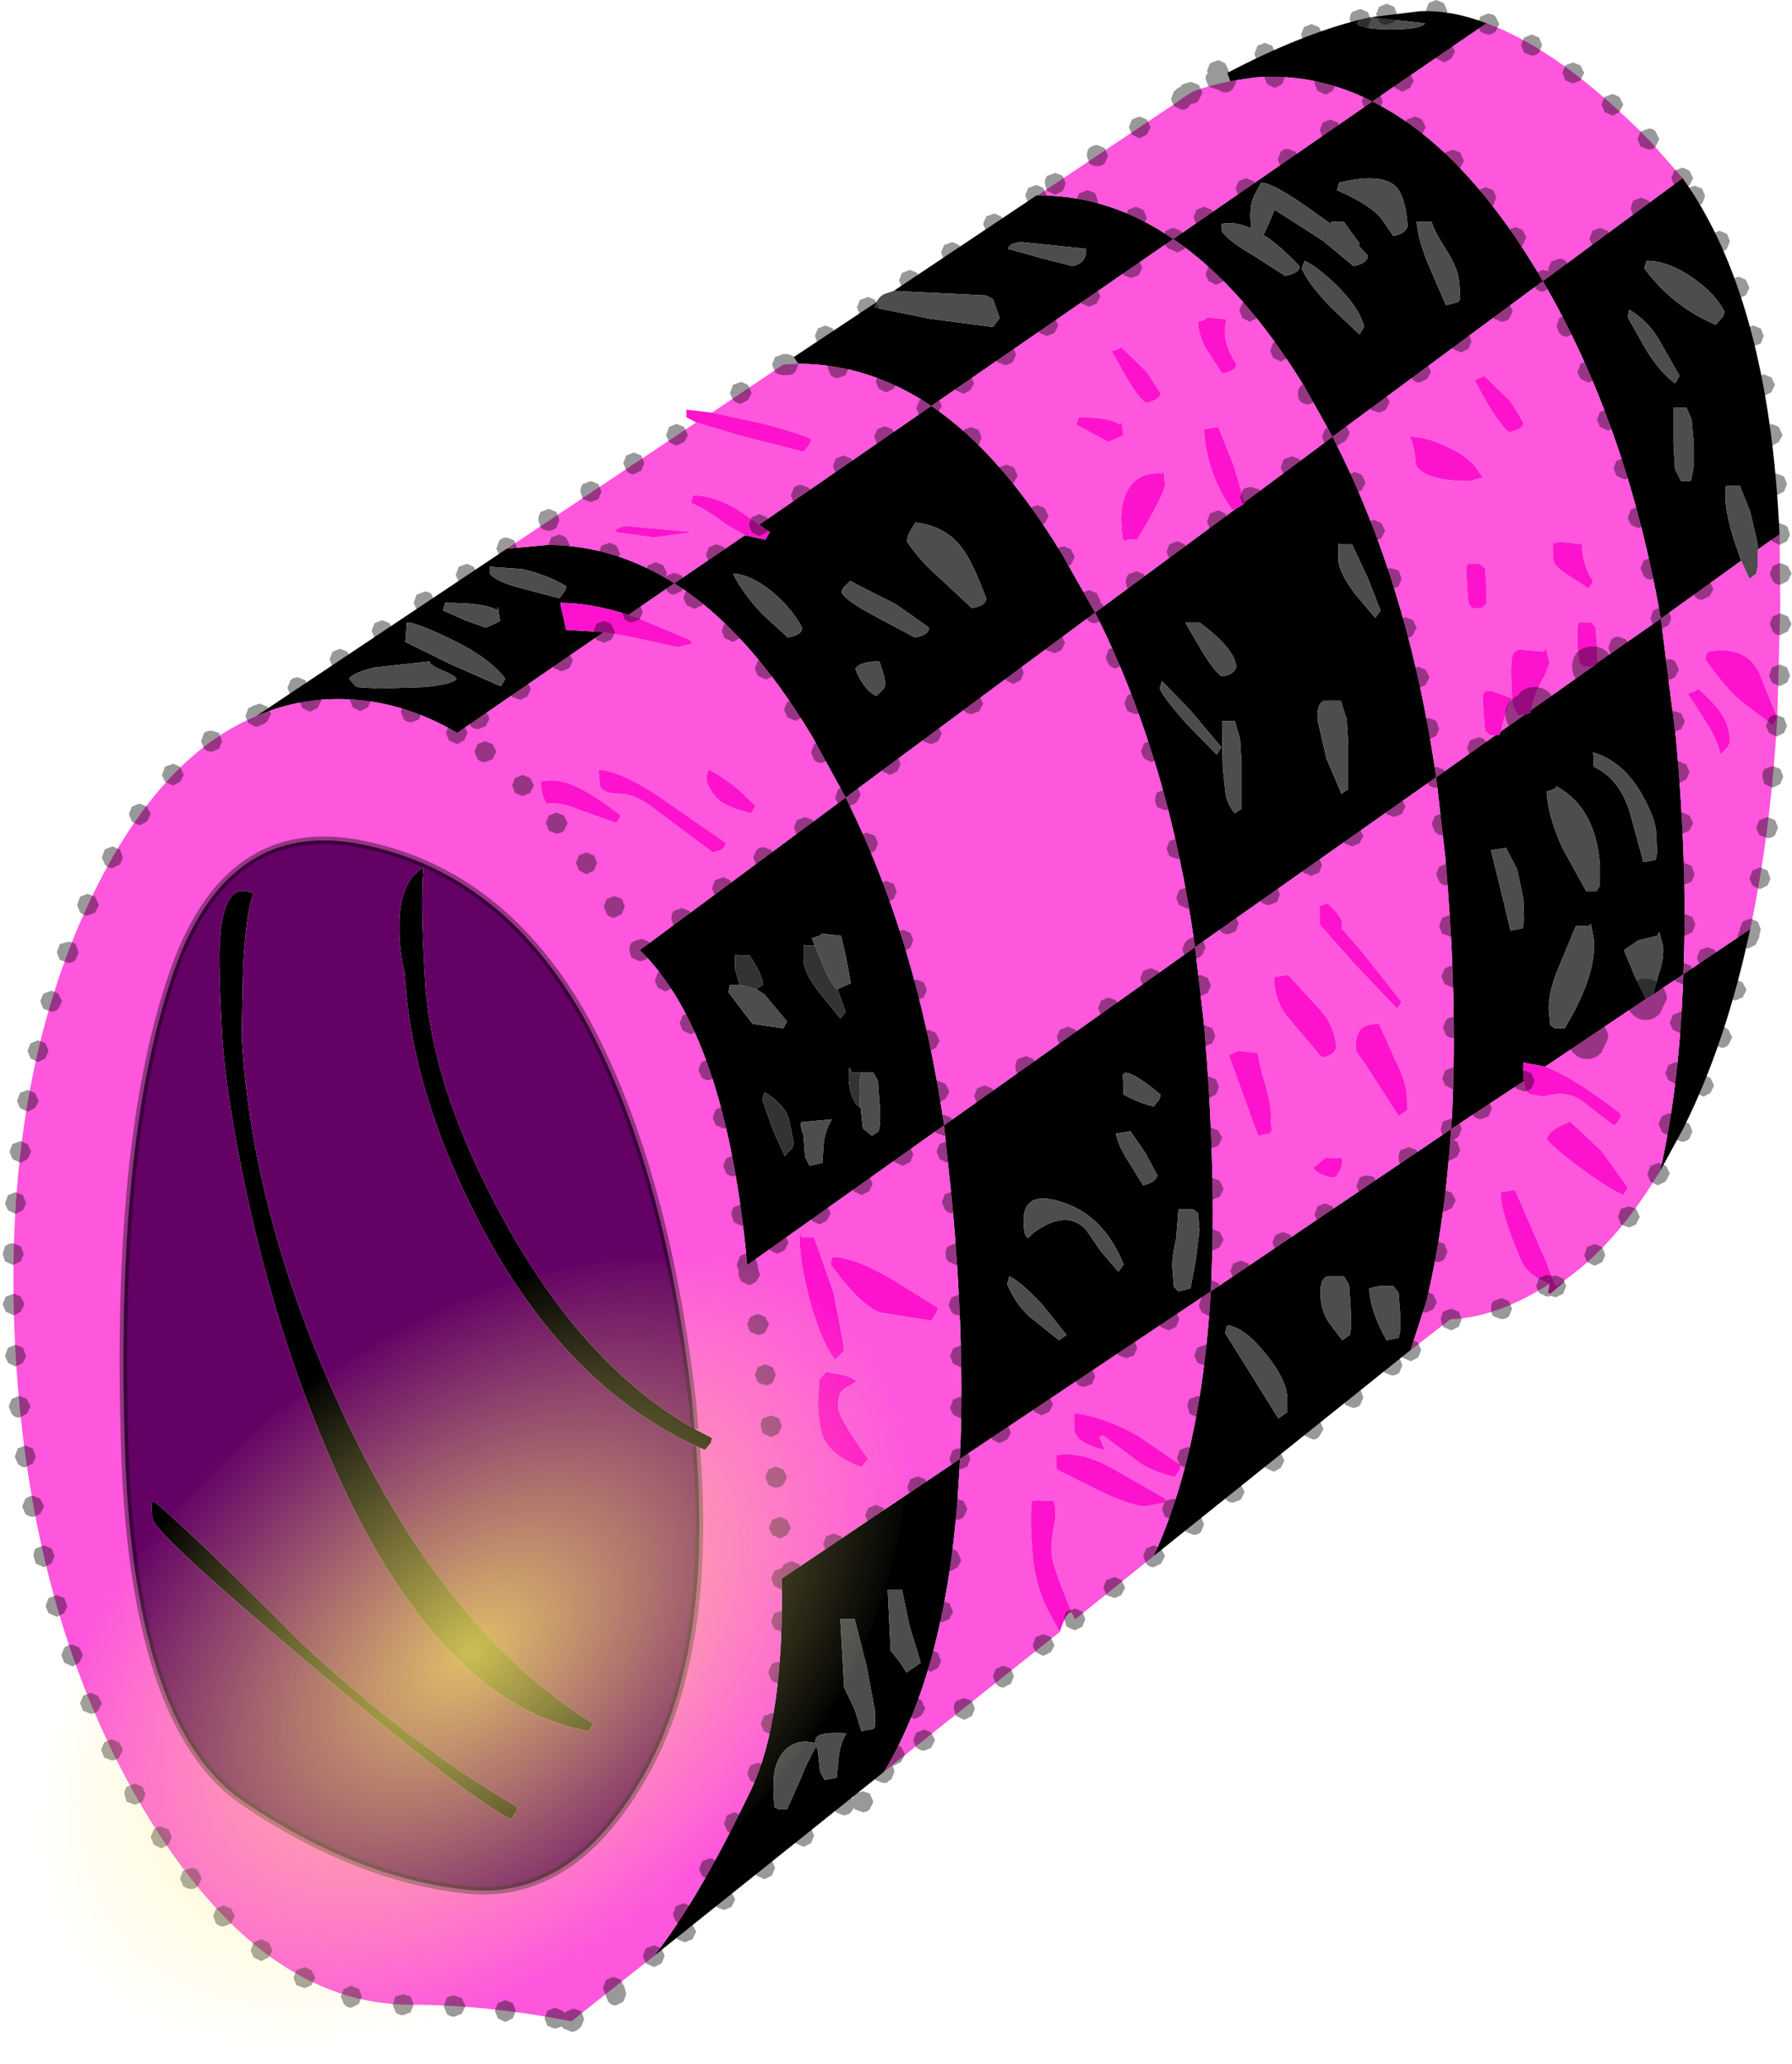 <?xml version="1.0" encoding="UTF-8"?>
<svg width="119px" height="137px" version="1.1" viewBox="224.9 329.25 119.2 137.3" xmlns="http://www.w3.org/2000/svg" xmlns:xlink="http://www.w3.org/1999/xlink">
<defs>
<g id="e">
<path d="m249.8 373.65q-1.45 0.35-1.7 0.75l0.5 0.55 1.5 0.1 3.05-0.1q1.9-0.2 2.1-0.55-0.15-0.25-1.05-0.6-0.75-0.35-0.75-0.55l-3.65 0.4m15.25-2.35-9.75 6.7q-3.85-2.25-7.9-2.25-2.9 0-5.5 1.15l16.7-11.15 2.7-0.25q4.4 0 8.45 2.55l-3.05 2.1q-2.5-0.8-4.55-0.8l0.4 1.8 2.5 0.15m3.35 88.05q3-3.8 6.5-11.15 2.15-4.6 2-13.95l11.85-7.95q0.35-7.5-0.5-16.9l-0.55-5.3-13.1 9.3q-1.4-15.35-7.15-20.95l13.7-10.15-2.25-4.1q-4.25-7.05-9.15-10.15l4.7-3.2 1.35 0.3 0.3-0.5-0.7-0.5 11.45-7.9q-4.2-2.8-8.85-2.8l-0.3-0.45 5.5-3.65-0.15 0.35 3.7 0.75 4.2 0.55 0.45-0.6-0.45-1.25-0.45-0.25-6.15-0.3 9.5-6.35h0.2q4.7 0 8.9 2.9l-16.1 11.1q4.65 3.15 8.75 9.95l2.15 3.8-16.6 12.3q4.75 9.5 6.55 21.8l16.7-11.85q-1.75-12.55-6.65-22.25l9.35-6.9 0.6-0.35v-0.1l5.85-4.35q5.05 9.8 6.9 22.65l3.95-2.8h0.25l0.1-0.25 1.65-1.15 0.3-0.05 0.05-0.2 4.1-2.9h0.05l0.25-0.25 4.25-2.95 1 7.9q0.8 8.65 0.5 15.75l4.45-3q-1.6 7.55-4.45 13.25l-1.55 2.85q1.3-5.65 1.55-13.1l-2 1.35 0.35-1.35q0.35-0.9 0.3-1.85l-0.25-0.95-0.15 0.25-1.25 0.3-0.95 0.65 0.7 1.7 0.75 1.55-6.7 4.5-1.35-0.25-0.05-0.05q-0.1 0-0.05 1l0.05 0.25-4.85 3.2q0.5-7.9-0.4-18.15l-0.6-5.25-16.05 11.3 0.6 5.15q0.85 9.9 0.45 17.75l16-10.8q-0.45 6.5-1.65 11.45l-1.05 3.25-17.1 13.7q1.2-2.6 2.05-5.8 1.35-5.1 1.75-11.8l-16.7 11.15q-0.3 7.2-1.75 12.7-1.25 4.75-3.3 8.1l-0.05 0.05-15.25 12.2m38.35-124.7-0.2-0.55q4.85-2.55 8.85-3.55l-0.25 0.25q0.3 0.4 2.3 0.4 2.05 0 2.25-0.4l-3.65-0.4 3.3-0.4q2.1-0.1 4.45 0.8l-7.6 5.2q-3.25-1.65-6.75-1.65h-0.25l-0.8 0.05-1.65 0.25m30.1 6.45q5.75 8 6.45 23.7l-1.45 1v-0.35l-0.5-2.15-0.7-1.75h-0.85l-0.1 0.1v0.9q0.1 1.15 0.6 2.7l0.45 1.3-5.35 3.85q-2.25-12.85-7.85-22.45l-14 10.35-1.85-3.3q-4.1-6.7-8.75-9.85l13.25-9.15q5.85 2.9 10.85 11.1l0.5 0.85 9.3-6.85m-44 4.25q-0.8 0.05-0.9 0.45l2.15 0.6 2.15 0.55q0.95-0.2 0.9-1.15l-4.3-0.45m-34.65 29.55 0.3-0.5q-1.1-1.45-3.75-2.7-2.2-1.05-2.8-1.05l-0.1 1.3 3.05 1.5 3.3 1.45m-0.75-7.5q0.5 0.55 1.85 0.9l2.8 0.75 0.4-0.55 0.05-0.25q-1.2-0.75-2.95-1.15l-2.15-0.15v0.45m-2.95 1.95-0.15 0.5 1.45 0.65 1.4 0.5q0.5-0.2 0.95-0.45l-0.15-0.95-0.05 0.25q-0.7-0.5-3.45-0.5m21.75-0.75q-1.45-1.15-2.6-1.2 0.6 1.25 1.95 2.7l1.7 1.55q0.95-0.15 0.95-0.65-0.65-1.25-2-2.4m13.3 1.1q0.95-0.15 0.95-0.65-0.95-2.55-1.65-3.4-1.05-1.4-3.05-1.65l-0.3 0.5q-0.3 0.5-0.25 0.8 0.85 1.25 2.05 2.3l2.25 2.1m43.75-19.85-0.1 0.5 1.1 1.95q0.95 1.65 2.05 2.45l0.3-0.5-1.4-2.45q-0.75-1.25-1.95-1.95m1.15-3.25-0.15 0.5q1.9 2.55 4.75 3.75l0.5-0.55 0.1-0.3q-0.6-1.2-2.1-2.25-1.65-1.15-3.1-1.15m-32.25 27.95-0.15 0.5q0.25 0.6 1.75 2.3l2.05 2.1 0.3-0.5-2.1-2.5-1.85-1.9m-19 1 0.5-0.5 0.1-0.3-0.1-0.55-0.3-0.95q-1.35 0-1.6 0.5 0.55 1.4 1.4 1.8m-2.05-7.35q-0.3 0.25-0.25 0.5 0.3 0.5 1.95 1.4l2.9 1.55q0.95-0.15 0.95-0.65l-2.2-1.55-3.05-1.55-0.3 0.3m32.3-24.2v0.15l-0.85-0.6q-2.95-2.15-3.8-2.15l-0.5 0.95q-0.25 0.55-0.2 1.55l0.05 0.55q-1.1-0.5-2-0.3l0.05 0.5q0.45 0.65 2.1 1.6l2.1 1.35q1-0.2 0.95-0.65-1.3-1.35-2.2-1.95l-0.2-0.1 0.35-0.75 0.4-0.95 3.2 2.05 2.05 1.7q0.95-0.2 0.95-0.7l-0.6-0.65 0.05-0.15-1.05-1.45h-0.85m0.55-2.6-0.15 0.5q2.3 1 3 1.95l0.75 1.1q0.8-0.15 0.95-0.65-0.1-1.5-0.5-2.25-0.75-1.45-4.05-0.65m6.15 2.6h-1q0.1 1.25 0.85 3l1.1 2.55 0.8-0.2 0.15-0.2-0.05-1q-0.05-0.95-0.8-2.15-0.9-1.4-1.05-2m-4.8 7.5 0.3-0.5q-0.25-1.2-1.8-2.75-1.35-1.3-2.15-1.65l-0.2 0.5q0.45 1.05 1.95 2.6l1.9 1.8m1.4 18.35-0.85-2.15-1.05-2.25h-0.8l-0.1-0.05v1.05q0 0.85 1.1 2.3l1.35 1.6 0.35-0.5m-9.7 7.35h-0.85l0.05 3.15 0.2 1.8q0.15 0.65 0.6 1.2l0.45-0.3v-2.95l-0.1-1.7-0.35-1.2m0.1-3.6q-0.1-1.2-2.45-2.95h-0.95l1.05 1.8q0.9 1.5 1.4 1.8 0.85-0.15 0.95-0.65m6.95 2.25h-1.1q-0.5 0.2-0.45 1.25l0.6 2.6 1 2.35 0.45-0.3v-2.95l-0.1-1.7-0.4-1.25m23.35-18.7-0.35-0.8h-0.85v2.45l0.1 1.65 0.4 0.8h0.65l0.2-1v-1.45l-0.15-1.65m-12.35 28.5-1 0.15 0.7 2.85 0.6 2.5 0.8-0.15 0.1-0.55-0.05-1.4-0.4-1.95-0.75-1.45m3.35-4.1q0 0.2-0.65 0.35 0.1 1.65 1.05 3.75l1.6 2.9h0.65l0.25-0.4v-1.3q-0.25-3.85-2.9-5.3m2.3 9.15-0.15 0.15h-0.85l-1 2.4q-0.85 1.9-0.8 3.2l0.1 1 0.3 0.2h0.65q2.1-3.45 1.95-5.85l-0.2-1.1m0.15-11.4 0.05 0.95q1.8 0.85 2.45 3.25l0.85 3.1 0.8-0.15 0.1-0.45-0.05-1.3q-0.05-1-0.95-2.6-1.25-2.2-3.25-2.8m-16.25 35.4-0.35-0.55h-1.1q-0.5 0.2-0.45 1.25t0.55 1.8l0.9 1.2 0.5-0.35 0.1-0.55-0.05-1.4-0.1-1.4m-8.1 2.7-0.15 0.5 3.55 5.7 0.5-0.35 0.1-0.05v-0.9q-0.05-1.3-1.45-3-1.4-1.75-2.55-1.9m-2.25-7.7h-1l-0.15 1.95q-0.3 1.2-0.25 2l0.1 1.2 0.3 0.3 0.8-0.2 0.35-1.85 0.25-2.05-0.1-1.1-0.3-0.25m13.75 6.85-0.1-1.3-0.35-0.45h-0.95l-0.65 0.15q0.05 1.5 1.15 3.45l0.8-0.15 0.1-0.45v-1.25m-37.45-21.5 0.9-0.4-0.35-1.85-0.3-1.3-1.3-0.15q0 0.15-0.65 0.3l0.2 0.5h-0.65l-0.1-0.1v1.05q0 0.85 1.15 2.3l1.3 1.6 0.35-0.45-0.55-1.5m21.5 7q-1.75-1.45-2.35-1.45l-0.15 0.15 0.05 1.3q0.85 0.5 2 0.8l0.4-0.5 0.05-0.3m-28-7.3h-0.65l-0.1 0.5 1.6 2.1 2.05 0.3 0.25-0.45-1.5-1.8-0.55-0.35 0.45-0.3q-0.05-0.7-0.9-1.95h-0.85l-0.05-0.1q-0.1 0.05-0.05 1.05l0.3 1m8.1 5.85h-0.65l-0.1-0.3q-0.1-0.2-0.1 0.8 0.1 1.1 0.55 1.65l0.25 0.2 0.15 1.35 0.6 0.5 0.45-0.3 0.1-0.55v-0.9-0.1l-0.05-0.4-0.1-1.4-0.3-0.55h-0.8m-2.5 4.55q0.15-0.85 0.55-1.45l-2.05 0.2q-0.1 0.25 0.15 0.9l0.1 1.4 0.3 0.6 0.85-0.2 0.1-1.45m-2.1 0.45 0.1-0.3-0.35-1.7q-0.35-0.95-1.6-1.7l-0.15 0.5 0.75 2.1 0.75 1.65 0.5-0.55m15.75 5.95 0.3-0.3q2.2-1.6 3.5-0.2l1 1.45 1.15 1.35 0.35-0.5q-1.35-3.3-4.15-4.15-2.65-0.85-2.5 1.5 0.05 1 0.35 0.85m2.5 6.5-1.6-2q-1.45-1.55-2.2-1.9l-0.15 0.5q0.5 1.25 1.45 2.15l2 1.6 0.5-0.35m4.05-11.65 1.05 1.7q0.8-0.2 0.95-0.65l-0.8-1.5-1-1.45-0.95 0.15q0.05 0.6 0.75 1.75m-28.7 19.05q-8.7-4.05-14.3-14.65-4.65-8.8-5.1-16.85-0.35-1.4-0.35-2.95-0.05-3.05 1.6-4.05-0.2 2.4 0.1 7.3 0.35 7.25 5.25 16.15 5.35 9.75 12.7 13.9l1.15 0.6-0.05 0.3-0.4 0.5-0.6-0.25m-12.35 24.8q-2.7-1.3-13.25-10.2-10.6-8.9-10.6-9.85l-0.05-1 0.15-0.1q2.85 2.4 9.8 9.4 7.3 6.8 14.4 10.95l-0.05 0.3-0.4 0.5m5.2-5.85q-10.9-1.95-18.25-20.7-2.7-6.75-4.45-14.75-1.4-6.5-1.7-10.8-0.25-4.85-0.15-6.25 0.25-4.2 2.25-3.2-0.45 0.85-0.7 4.75l-0.1 4.75q0.7 12 6.65 24.85 6.75 14.6 16.75 20.85l-0.3 0.5m16.65 1.65q0.1-0.85 0.5-1.5-1.8-0.1-2 0.3-0.1 0.1-0.05 0.35-1.35-0.35-2.15 0.6-0.75 0.9-0.65 2.6l0.05 1.05 0.3 0.15h0.55l0.85-1.9q0.5-1.3 1.1-2.3l0.1 0.3 0.15 1.4 0.3 0.55 0.8-0.15 0.15-1.45m0.1-9.1 0.25 4.55 0.7 1.45 0.45 1.45 0.8-0.15 0.1-0.15v-1.05l-0.55-2.95-0.8-3.15h-0.95m4.6 0.45-0.5-2.4h-0.95l0.2 4.05 0.6 0.75 0.45 0.7 0.95-0.65-0.75-2.45"/>
<path d="m241.9 376.9q2.6-1.15 5.5-1.15 4.05 0 7.9 2.25l9.75-6.7 1.7 0.3 3.25 0.7 0.95-0.25-0.2-0.25-3.45-1.45-0.6-0.2 3.05-2.1q-4.05-2.55-8.45-2.55l-2.7 0.25 12.6-8.4 3 0.9 4.15 1.05 0.45-0.55 0.05-0.3q-0.85-0.4-3.3-1.05l-3.3-0.7 4.75-3.2 1-0.05q4.65 0 8.85 2.8l-11.45 7.9-1.5-1.05q-1.6-0.9-2.9-0.9l-0.15 0.5q0.9 0.35 2.45 1.5l1.15 0.65-4.7 3.2q4.9 3.1 9.15 10.15l2.25 4.1-13.7 10.15q5.75 5.6 7.15 20.95l13.1-9.3 0.55 5.3q0.85 9.4 0.5 16.9l-11.85 7.95q0.15 9.35-2 13.95-3.5 7.35-6.5 11.15l-5.5 4.35q-5.7-1.1-10.7-1.1-9.85 0-17.6-12.7-7.7-12.8-8.7-30.75t5.3-30.7q4.45-8.95 10.7-11.55m52.15-34.65-0.05-0.05 9.5-6.35 0.1-0.1 0.1-0.05 0.45-0.3 0.2-0.1q1.15-0.4 2.4-0.65l1.65-0.25 0.8-0.05h0.25q3.5 0 6.75 1.65l7.6-5.2q4.95 1.8 10.9 7.85l2.15 2.45-9.3 6.85-0.5-0.85q-5-8.2-10.85-11.1l-13.25 9.15q-4.2-2.9-8.9-2.9m49.25 22.55 0.05 4.75-0.2 7.45q-0.45 7.7-1.8 14.05l-4.45 3q0.3-7.1-0.5-15.75l-1-7.9-4.25 2.95 0.05-0.05-0.05-1.15-0.1-1.2-0.3-0.3h-0.8l-0.1 0.3v1.2l0.1 1.15 0.3 0.3h0.6l-4.1 2.9q0.4-1.55 0.9-2.25l0.35-0.9-0.25-1-0.15 0.25-1.65-0.15q-0.4 0.15-0.45 0.55-0.1 0.45-0.05 1.65l0.05 1.05-1.4-0.5h-0.4l-0.15 0.3 0.05 1.2 0.1 1.15 0.3 0.3h0.4l-3.95 2.8q-1.85-12.85-6.9-22.65l-5.85 4.35-0.75-2.5-1-2.5-0.95 0.15q0.15 2.95 1.9 5.4l0.2-0.1-9.35 6.9q4.9 9.7 6.65 22.25l16.05-11.3 0.6 5.25q0.9 10.25 0.4 18.15l4.85-3.2q0.05 0.8 0.45 0.9l0.85 0.15q1.6-0.5 2.7 0.4l2 1.55 0.4-0.5 0.05-0.3q-3.15-2.45-5.05-3.15l6.7-4.5 0.5-0.3 2-1.35q-0.25 7.45-1.55 13.1l-0.1 0.15q-2.95 4.9-6.6 7.35l-0.05 0.05-0.2 0.1-0.6-1.55-2.1-4.85-0.95 0.15q-0.05 1.3 1.35 4.55 0.45 1 1.9 1.55-3.55 2.25-6.6 2.35l-2.65 2.05 1.05-3.25q1.2-4.95 1.65-11.45l-16 10.8q0.4-7.85-0.45-17.75l-0.6-5.15-16.7 11.85q-1.8-12.3-6.55-21.8l16.6-12.3-2.15-3.8q-4.1-6.8-8.75-9.95l16.1-11.1q4.65 3.15 8.75 9.85l1.85 3.3 14-10.35q5.6 9.6 7.85 22.45l5.35-3.85 0.55 1.2 0.45-0.35 0.1-0.55v-1.05l1.45-1m-41.65 67.95-5.15 4.15-0.1 0.05-0.2-0.45-0.35-0.85q-0.95-2.35-1-3.1t0.2-1.95q0.15-0.95-0.05-1.5l-1.1-0.05-0.35 0.05q-0.15 1 0 2.95 0.1 2.35 1 4.2l0.85 1.55-11.7 9.3q2.05-3.35 3.3-8.1 1.45-5.5 1.75-12.7l16.7-11.15q-0.4 6.7-1.75 11.8-0.85 3.2-2.05 5.8m-2.2-80.45q0.05 0.15-0.6 0.3l0.95 1.7q0.85 1.45 1.35 1.75 0.95-0.2 0.95-0.65l-0.9-1.4-1.75-1.7m-32.75 11.95q-0.8 0-0.9 0.4l2.6 0.35 2.6-0.35-4.3-0.4m35.5-3.5q-1.6-0.15-2.3 1.15-0.5 0.95-0.4 2.25 0.05 1 0.2 1.1l0.2-0.1h0.65q1.9-3.15 1.85-3.7l-0.1-0.95-0.1 0.25m-2.7-3.5-0.1 0.25q-0.65-0.5-2.75-0.5l-0.15 0.5 1.1 0.6 1.05 0.55 1-0.45-0.15-0.95m-27.6 24q0.35 0.85 0.9 1.3 0.65 0.45 2.05 0.8l0.3-0.5-1.15-1.1q-1.2-0.95-1.95-1.3-0.2 0.3-0.15 0.8m-7.2-0.8 0.1 1.1q0.25 0.5 1.3 0.5 1.1 0 2.45 1.1l3.75 2.8q0.9-0.15 0.85-0.65l-4.25-2.95q-2.65-1.8-4.2-1.9m-3.85 0.8q0.05 0.95 0.4 1.45 1-0.1 2.25 0.45l2.4 0.85 0.3-0.5q-1.5-1.15-2.35-1.6-1.7-1-3-0.65m44.35-30.9q0 0.15-0.6 0.3 0 0.75 0.5 1.75l1.1 1.7q1-0.2 0.95-0.65-1.05-1.5-0.65-2.95l-1.3-0.15m17.5 10.9 0.9-0.25-0.25-0.25q-0.45-0.95-2-1.7-1.5-0.75-2.65-0.75 0.3 0.6 0.4 1.9 0.6 1.05 3.6 1.05m2.6-3.25q1-0.2 0.95-0.65l-0.85-1.4-1.75-1.7-0.65 0.3 0.95 1.7q0.9 1.45 1.35 1.75m-1.95 8.75h-0.8l-0.1 0.3 0.05 1.2 0.1 1.15 0.25 0.3h0.65l0.3-0.3v-1.15l-0.1-1.2-0.35-0.3m5.5-1.45-0.55 0.05q-0.15 0.05-0.05 1.1 0 0.45 0.95 1.05l1.4 0.9 0.3-0.5q-0.7-0.95-0.75-2.45l-1.3-0.15m-4.1 12.6q0.45-1.75 0.75-2.2l0.05 0.45 0.35 0.7 0.5-0.1-1.65 1.15m18.4-0.9-1.2-3q-0.9-1.85-3.45-1.4l-0.15 0.5q1.45 2.05 2.4 2.8l2.1 1.6 0.3-0.5m-3.6-0.1q-0.55-0.9-1.7-1.85 0 0.15-0.65 0.35l1.25 1.95q0.8 1.3 0.9 2.1l0.5-0.5 0.15-0.3q0-0.95-0.45-1.75m-28.95 20.05 2.25 2.65q0.8-0.15 0.95-0.65-0.1-1.45-1.05-2.5l-2.15-2.35-0.95 0.15q0.05 1.6 0.95 2.7m-3.3 2.2-0.65 0.3 1.95 5.35 0.8-0.15 0.1-0.2-0.05-1q0-0.85-0.4-2.15t-0.45-2l-1.3-0.15m10.4 0.55-1.05-2.35q-0.75 0-1.15 0.3-0.45 0.4-0.4 1.5l0.8 1.15 2.05 3.2 0.45-0.3q0.1-0.15 0.15-0.05l-0.05-0.95q0-0.9-0.8-2.5m0.15-3.35 0.3-0.45-2.65-3.35-1.35-1.55 0.05-0.4q-0.1-0.4-0.95-1.25l-0.55 0.15v1.25l2.25 2.55 2.9 3.05m13.6 9.45-2.1-1.95-0.85 0.4q-0.6 0.4-0.7 0.75 0.35 0.55 2.2 1.9 1.8 1.35 2.9 1.85l0.3-0.5-1.75-2.45m-17.25 0.5-1.1-0.05-0.85 0.7q0.4 0.5 1.4 0.65 0.6-0.45 0.55-1.3m-11.15 21.2 0.35-0.5 0.05-0.3-2.85-1.95q-2.15-1.2-4.15-1.5l-0.1 0.1v0.9q0.05 1 2.05 1.45l-0.3-0.7q-0.1-0.25 0.2-0.25l2.15 1.6q0.8 0.7 2.6 1.15m-22.8-14.65-0.1 0.5q1.85 2.6 3.25 3.2l3.45 0.55 0.35-0.55 0.1-0.3-3.05-1.9q-2.6-1.5-4-1.5m-2.1-1.6q-0.1-0.2-0.05 0.8 0.1 1.6 0.75 4.05 0.8 2.65 1.6 3.6l0.55-0.55 0.05-0.25-0.7-3.65-1.3-3.7h-0.85l-0.05-0.3m-7.05 13.05-0.15-1.75q-1.8-15.6-7.1-25.4-5.4-9.75-14.7-11.7-9.3-2-12.9 8.95-3.65 10.9-3.1 30.3 0.45 19.35 7.95 24.4 7.45 5.05 14.75 5.85 7.25 0.8 12.05-7.95 4.4-8 3.3-21.55l0.6 0.25 0.4-0.5 0.05-0.3-1.15-0.6m10.75-3.15q-0.2-0.3-1.15-0.5l-0.85-0.15-0.45 0.5-0.1 1.6q0.1 1.7 0.35 2.25 0.55 1.25 2.55 2l0.45-0.55q-1.95-2.7-2-3.4-0.05-1 0.45-1.3l0.75-0.45m19.25 8.3 1.3-0.25 0.05-0.25-3.5-2q-2.1-1.2-3.8-0.9l0.05 0.95 2.9 1.45q2.15 1 3 1" fill="#fe56dd"/>
<path d="m249.8 373.65 3.65-0.4q0 0.2 0.75 0.55 0.9 0.35 1.05 0.6-0.2 0.35-2.1 0.55l-3.05 0.1-1.5-0.1-0.5-0.55q0.25-0.4 1.7-0.75m34.55-25.05 6.15 0.3 0.45 0.25 0.45 1.25-0.45 0.6-4.2-0.55-3.7-0.75 0.15-0.35q0.2-0.4 0.55-0.55l0.6-0.2m31.05-18.05 0.65-0.15 3.65 0.4q-0.2 0.4-2.25 0.4-2 0-2.3-0.4l0.25-0.25m-22.55 14.8 4.3 0.45q0.05 0.95-0.9 1.15l-2.15-0.55-2.15-0.6q0.1-0.4 0.9-0.45m-16.6 23.25q1.35 1.15 2 2.4 0 0.5-0.95 0.65l-1.7-1.55q-1.35-1.45-1.95-2.7 1.15 0.05 2.6 1.2m-21.75 0.75q2.75 0 3.45 0.5l0.05-0.25 0.15 0.95q-0.45 0.25-0.95 0.45l-1.4-0.5-1.45-0.65 0.15-0.5m2.95-1.95v-0.45l2.15 0.15q1.75 0.4 2.95 1.15l-0.05 0.25-0.4 0.55-2.8-0.75q-1.35-0.35-1.85-0.9m0.75 7.5-3.3-1.45-3.05-1.5 0.1-1.3q0.6 0 2.8 1.05 2.65 1.25 3.75 2.7l-0.3 0.5m31.35-5.2-2.25-2.1q-1.2-1.05-2.05-2.3-0.05-0.3 0.25-0.8l0.3-0.5q2 0.25 3.05 1.65 0.7 0.85 1.65 3.4 0 0.5-0.95 0.65m-8.4-1.5 0.3-0.3 3.05 1.55 2.2 1.55q0 0.5-0.95 0.65l-2.9-1.55q-1.65-0.9-1.95-1.4-0.05-0.25 0.25-0.5m2.05 7.35q-0.85-0.4-1.4-1.8 0.25-0.5 1.6-0.5l0.3 0.95 0.1 0.55-0.1 0.3-0.5 0.5m19-1 1.85 1.9 2.1 2.5-0.3 0.5-2.05-2.1q-1.5-1.7-1.75-2.3l0.15-0.5m32.25-27.95q1.45 0 3.1 1.15 1.5 1.05 2.1 2.25l-0.1 0.3-0.5 0.55q-2.85-1.2-4.75-3.75l0.15-0.5m-1.15 3.25q1.2 0.7 1.95 1.95l1.4 2.45-0.3 0.5q-1.1-0.8-2.05-2.45l-1.1-1.95 0.1-0.5m-19.3-8.45q3.3-0.8 4.05 0.65 0.4 0.75 0.5 2.25-0.15 0.5-0.95 0.65l-0.75-1.1q-0.7-0.95-3-1.95l0.15-0.5m-0.55 2.6h0.85l1.05 1.45-0.05 0.15 0.6 0.65q0 0.5-0.95 0.7l-2.05-1.7-3.2-2.05-0.4 0.95-0.35 0.75 0.2 0.1q0.9 0.6 2.2 1.95 0.05 0.45-0.95 0.65l-2.1-1.35q-1.65-0.95-2.1-1.6l-0.05-0.5q0.9-0.2 2 0.3l-0.05-0.55q-0.05-1 0.2-1.55l0.5-0.95q0.85 0 3.8 2.15l0.85 0.6v-0.15m1.9 7.5-1.9-1.8q-1.5-1.55-1.95-2.6l0.2-0.5q0.8 0.35 2.15 1.65 1.55 1.55 1.8 2.75l-0.3 0.5m4.8-7.5q0.15 0.6 1.05 2 0.75 1.2 0.8 2.15l0.05 1-0.15 0.2-0.8 0.2-1.1-2.55q-0.75-1.75-0.85-3h1m-3.4 25.85-0.35 0.5-1.35-1.6q-1.1-1.45-1.1-2.3v-1.05l0.1 0.05h0.8l1.05 2.25 0.85 2.15m24-3.3-0.45-1.3q-0.5-1.55-0.6-2.7v-0.9l0.1-0.1h0.85l0.7 1.75 0.5 2.15v0.35 1.05l-0.1 0.55-0.45 0.35-0.55-1.2m-6.35 29.15-0.75-1.55-0.7-1.7 0.95-0.65 1.25-0.3 0.15-0.25 0.25 0.95q0.05 0.95-0.3 1.85l-0.35 1.35-0.5 0.3m-20.3-19.85 0.4 1.25 0.1 1.7v2.95l-0.45 0.3-1-2.35-0.6-2.6q-0.05-1.05 0.45-1.25h1.1m-6.95-2.25q-0.1 0.5-0.95 0.65-0.5-0.3-1.4-1.8l-1.05-1.8h0.95q2.35 1.75 2.45 2.95m-0.1 3.6 0.35 1.2 0.1 1.7v2.95l-0.45 0.3q-0.45-0.55-0.6-1.2l-0.2-1.8-0.05-3.15h0.85m21.4 4.35q2.65 1.45 2.9 5.3v1.3l-0.25 0.4h-0.65l-1.6-2.9q-0.95-2.1-1.05-3.75 0.65-0.15 0.65-0.35m-3.35 4.1 0.75 1.45 0.4 1.95 0.05 1.4-0.1 0.55-0.8 0.15-0.6-2.5-0.7-2.85 1-0.15m12.35-28.5 0.15 1.65v1.45l-0.2 1h-0.65l-0.4-0.8-0.1-1.65v-2.45h0.85l0.35 0.8m-6.55 22.15q2 0.6 3.25 2.8 0.9 1.6 0.95 2.6l0.05 1.3-0.1 0.45-0.8 0.15-0.85-3.1q-0.65-2.4-2.45-3.25l-0.05-0.95m-0.15 11.4 0.2 1.1q0.15 2.4-1.95 5.85h-0.65l-0.3-0.2-0.1-1q-0.05-1.3 0.8-3.2l1-2.4h0.85l0.15-0.15m-26.45 19 0.3 0.25 0.1 1.1-0.25 2.05-0.35 1.85-0.8 0.2-0.3-0.3-0.1-1.2q-0.05-0.8 0.25-2l0.15-1.95h1m2.25 7.7q1.15 0.15 2.55 1.9 1.4 1.7 1.45 3v0.9l-0.1 0.05-0.5 0.35-3.55-5.7 0.15-0.5m8.1-2.7 0.1 1.4 0.05 1.4-0.1 0.55-0.5 0.35-0.9-1.2q-0.5-0.75-0.55-1.8t0.45-1.25h1.1l0.35 0.55m3.4 1.85v1.25l-0.1 0.45-0.8 0.15q-1.1-1.95-1.15-3.45l0.65-0.15h0.95l0.35 0.45 0.1 1.3m-15.95-14.5-0.05 0.3-0.4 0.5q-1.15-0.3-2-0.8l-0.05-1.3 0.15-0.15q0.6 0 2.35 1.45m-23-9.9-0.2-0.5q0.65-0.15 0.65-0.3l1.3 0.15 0.3 1.3 0.35 1.85-0.9 0.4h-0.05q-0.5-0.55-0.95-1.7l-0.5-1.2m-3.9 2.9 0.55 0.35 1.5 1.8-0.25 0.45-2.05-0.3-1.6-2.1 0.1-0.5h0.65l1.1 0.3m7 5.55h0.8l0.3 0.55 0.1 1.4 0.05 0.4v0.1 0.9l-0.1 0.55-0.45 0.3-0.6-0.5-0.15-1.35-0.05-0.15q-0.1-1.7 0.1-2.2m-2.5 4.55-0.1 1.45-0.85 0.2-0.3-0.6-0.1-1.4q-0.25-0.65-0.15-0.9l2.05-0.2q-0.4 0.6-0.55 1.45m20.2 1.25q-0.7-1.15-0.75-1.75l0.95-0.15 1 1.45 0.8 1.5q-0.15 0.45-0.95 0.65l-1.05-1.7m-4.05 11.65-0.5 0.35-2-1.6q-0.95-0.9-1.45-2.15l0.15-0.5q0.75 0.35 2.2 1.9l1.6 2m-2.5-6.5q-0.3 0.15-0.35-0.85-0.15-2.35 2.5-1.5 2.8 0.85 4.15 4.15l-0.35 0.5-1.15-1.35-1-1.45q-1.3-1.4-3.5 0.2l-0.3 0.3m-7.95 25.85 0.75 2.45-0.95 0.65-0.45-0.7-0.6-0.75-0.2-4.05h0.95l0.5 2.4m-4.6-0.45h0.95l0.8 3.15 0.55 2.95v1.05l-0.1 0.15-0.8 0.15-0.45-1.45-0.7-1.45-0.25-4.55m-0.1 9.1-0.15 1.45-0.8 0.15-0.3-0.55-0.15-1.4-0.1-0.3q-0.6 1-1.1 2.3l-0.85 1.9h-0.55l-0.3-0.15-0.05-1.05q-0.1-1.7 0.65-2.6 0.8-0.95 2.15-0.6-0.05-0.25 0.05-0.35 0.2-0.4 2-0.3-0.4 0.65-0.5 1.5" fill="#4d4d4d"/>
<path d="m265.05 371.3-2.5-0.15-0.4-1.8q2.05 0 4.55 0.8l0.6 0.2 3.45 1.45 0.2 0.25-0.95 0.25-3.25-0.7-1.7-0.3m9.4-6.45-1.15-0.65q-1.55-1.15-2.45-1.5l0.15-0.5q1.3 0 2.9 0.9l1.5 1.05 0.7 0.5-0.3 0.5-1.35-0.3m-2.2-8.15 3.3 0.7q2.45 0.65 3.3 1.05l-0.05 0.3-0.45 0.55-4.15-1.05-3-0.9-0.65-0.35v-0.5l1.7 0.2m56.4 57.95q0.9-0.6-0.6 0.65l-0.15-0.05 0.1-0.6q-1.45-0.55-1.9-1.55-1.4-3.25-1.35-4.55l0.95-0.15 2.1 4.85 0.6 1.55 0.2-0.1 0.05-0.05m-32.45 21.85q-0.35-0.1-0.8 1.3l-0.85-1.55q-0.9-1.85-1-4.2-0.15-1.95 0-2.95l0.35-0.05 1.1 0.05q0.2 0.55 0.05 1.5-0.25 1.2-0.2 1.95t1 3.1l0.35 0.85m3.25-84.2 1.75 1.7 0.9 1.4q0 0.45-0.95 0.65-0.5-0.3-1.35-1.75l-0.95-1.7q0.65-0.15 0.6-0.3m-32.75 11.95 4.3 0.4-2.6 0.35-2.6-0.35q0.1-0.4 0.9-0.4m-5.85 17q1.3-0.35 3 0.65 0.85 0.45 2.35 1.6l-0.3 0.5-2.4-0.85q-1.25-0.55-2.25-0.45-0.35-0.5-0.4-1.45m3.85-0.8q1.55 0.1 4.2 1.9l4.25 2.95q0.05 0.5-0.85 0.65l-3.75-2.8q-1.35-1.1-2.45-1.1-1.05 0-1.3-0.5l-0.1-1.1m7.2 0.8q-0.05-0.5 0.15-0.8 0.75 0.35 1.95 1.3l1.15 1.1-0.3 0.5q-1.4-0.35-2.05-0.8-0.55-0.45-0.9-1.3m27.6-24 0.15 0.95-1 0.45-1.05-0.55-1.1-0.6 0.15-0.5q2.1 0 2.75 0.5l0.1-0.25m2.7 3.5 0.1-0.25 0.1 0.95q0.05 0.55-1.85 3.7h-0.65l-0.2 0.1q-0.15-0.1-0.2-1.1-0.1-1.3 0.4-2.25 0.7-1.3 2.3-1.15m3-10.4 1.3 0.15q-0.4 1.45 0.65 2.95 0.05 0.45-0.95 0.65l-1.1-1.7q-0.5-1-0.5-1.75 0.6-0.15 0.6-0.3m20.1 7.65q-0.45-0.3-1.35-1.75l-0.95-1.7 0.65-0.3 1.75 1.7 0.85 1.4q0.05 0.45-0.95 0.65m-2.6 3.25q-3 0-3.6-1.05-0.1-1.3-0.4-1.9 1.15 0 2.65 0.75 1.55 0.75 2 1.7l0.25 0.25-0.9 0.25m6.15 4.05 1.3 0.15q0.05 1.5 0.75 2.45l-0.3 0.5-1.4-0.9q-0.95-0.6-0.95-1.05-0.1-1.05 0.05-1.1l0.55-0.05m-5.5 1.45 0.35 0.3 0.1 1.2v1.15l-0.3 0.3h-0.65l-0.25-0.3-0.1-1.15-0.05-1.2 0.1-0.3h0.8m-16.25-3.65-0.2 0.1q-1.75-2.45-1.9-5.4l0.95-0.15 1 2.5 0.75 2.5v0.1l-0.6 0.35m17.3 15.05h-0.4l-0.3-0.3-0.1-1.15-0.05-1.2 0.15-0.3h0.4l1.4 0.5-0.05-1.05q-0.05-1.2 0.05-1.65 0.05-0.4 0.45-0.55l1.65 0.15 0.15-0.25 0.25 1-0.35 0.9q-0.5 0.7-0.9 2.25l-0.05 0.2-0.3 0.05-0.5 0.1-0.35-0.7-0.05-0.45q-0.3 0.45-0.75 2.2l-0.1 0.25h-0.25m6.45-4.55h-0.6l-0.3-0.3-0.1-1.15v-1.2l0.1-0.3h0.8l0.3 0.3 0.1 1.2 0.05 1.15-0.3 0.3h-0.05m-4.55 27.55-0.05-0.25q-0.05-1 0.05-1l0.05 0.05 1.35 0.25q1.9 0.7 5.05 3.15l-0.05 0.3-0.4 0.5-2-1.55q-1.1-0.9-2.7-0.4l-0.85-0.15q-0.4-0.1-0.45-0.9m13.25-24.25q0.45 0.8 0.45 1.75l-0.15 0.3-0.5 0.5q-0.1-0.8-0.9-2.1l-1.25-1.95q0.65-0.2 0.65-0.35 1.15 0.95 1.7 1.85m3.6 0.1-0.3 0.5-2.1-1.6q-0.95-0.75-2.4-2.8l0.15-0.5q2.55-0.45 3.45 1.4l1.2 3m-11.7 28.8 1.75 2.45-0.3 0.5q-1.1-0.5-2.9-1.85-1.85-1.35-2.2-1.9 0.1-0.35 0.7-0.75l0.85-0.4 2.1 1.95m-13.6-9.45-2.9-3.05-2.25-2.55v-1.25l0.55-0.15q0.85 0.85 0.95 1.25l-0.05 0.4 1.35 1.55 2.65 3.35-0.3 0.45m-0.15 3.35q0.8 1.6 0.8 2.5l0.05 0.95q-0.05-0.1-0.15 0.05l-0.45 0.3-2.05-3.2-0.8-1.15q-0.05-1.1 0.4-1.5 0.4-0.3 1.15-0.3l1.05 2.35m-10.4-0.55 1.3 0.15q0.05 0.7 0.45 2t0.4 2.15l0.05 1-0.1 0.2-0.8 0.15-1.95-5.35 0.65-0.3m3.3-2.2q-0.9-1.1-0.95-2.7l0.95-0.15 2.15 2.35q0.95 1.05 1.05 2.5-0.15 0.5-0.95 0.65l-2.25-2.65m3.6 9.35q0.05 0.85-0.55 1.3-1-0.15-1.4-0.65l0.85-0.7 1.1 0.05m-11.15 21.2q-1.8-0.45-2.6-1.15l-2.15-1.6q-0.3 0-0.2 0.25l0.3 0.7q-2-0.45-2.05-1.45v-0.9l0.1-0.1q2 0.3 4.15 1.5l2.85 1.95-0.05 0.3-0.35 0.5m-24.9-16.25 0.05 0.3h0.85l1.3 3.7 0.7 3.65-0.05 0.25-0.55 0.55q-0.8-0.95-1.6-3.6-0.65-2.45-0.75-4.05-0.05-1 0.05-0.8m2.1 1.6q1.4 0 4 1.5l3.05 1.9-0.1 0.3-0.35 0.55-3.45-0.55q-1.4-0.6-3.25-3.2l0.1-0.5m20.85 16.6q-0.85 0-3-1l-2.9-1.45-0.05-0.95q1.7-0.3 3.8 0.9l3.5 2-0.05 0.25-1.3 0.25m-19.25-8.3-0.75 0.45q-0.5 0.3-0.45 1.3 0.05 0.7 2 3.4l-0.45 0.55q-2-0.75-2.55-2-0.25-0.55-0.35-2.25l0.1-1.6 0.45-0.5 0.85 0.15q0.95 0.2 1.15 0.5" fill="#fd13ce"/>
<path d="m280.6 395.05 0.55 1.5-0.35 0.45-1.3-1.6q-1.15-1.45-1.15-2.3v-1.05l0.1 0.1h0.65l0.5 1.2q0.45 1.15 0.95 1.7h0.05m-6.5-0.3-0.3-1q-0.05-1 0.05-1.05l0.05 0.1h0.85q0.85 1.25 0.9 1.95l-0.45 0.3-1.1-0.3m8.05 8.2-0.25-0.2q-0.45-0.55-0.55-1.65 0-1 0.1-0.8l0.1 0.3h0.65q-0.2 0.5-0.1 2.2l0.05 0.15m-4.55 2.65-0.5 0.55-0.75-1.65-0.75-2.1 0.15-0.5q1.25 0.75 1.6 1.7l0.35 1.7-0.1 0.3" fill="#333"/>
<path d="m271.1 424.3q-7.35-4.15-12.7-13.9-4.9-8.9-5.25-16.15-0.3-4.9-0.1-7.3-1.65 1-1.6 4.05 0 1.55 0.35 2.95 0.45 8.05 5.1 16.85 5.6 10.6 14.3 14.65 1.1 13.55-3.3 21.55-4.8 8.75-12.05 7.95-7.3-0.8-14.75-5.85-7.5-5.05-7.95-24.4-0.55-19.4 3.1-30.3 3.6-10.95 12.9-8.95 9.3 1.95 14.7 11.7 5.3 9.8 7.1 25.4l0.15 1.75m-7.05 20.1 0.3-0.5q-10-6.25-16.75-20.85-5.95-12.85-6.65-24.85l0.1-4.75q0.25-3.9 0.7-4.75-2-1-2.25 3.2-0.1 1.4 0.15 6.25 0.3 4.3 1.7 10.8 1.75 8 4.45 14.75 7.35 18.75 18.25 20.7m-5.2 5.85 0.4-0.5 0.05-0.3q-7.1-4.15-14.4-10.95-6.95-7-9.8-9.4l-0.15 0.1 0.05 1q0 0.95 10.6 9.85 10.55 8.9 13.25 10.2" fill="#640165"/>
<path d="m271.1 424.3-0.15-1.75q-1.8-15.6-7.1-25.4-5.4-9.75-14.7-11.7-9.3-2-12.9 8.95-3.65 10.9-3.1 30.3 0.45 19.35 7.95 24.4 7.45 5.05 14.75 5.85 7.25 0.8 12.05-7.95 4.4-8 3.3-21.55" fill="none" stroke="#000" stroke-opacity=".4" stroke-width=".5"/>
<path d="m235.85 380.25 0.55-0.2 0.45 0.2 0.25 0.55-0.25 0.45-0.45 0.25-0.55-0.25-0.2-0.45 0.2-0.55m-3.5 5.3 0.5 0.2 0.2 0.55-0.2 0.45-0.5 0.25q-0.3 0-0.5-0.25l-0.2-0.45 0.2-0.55 0.5-0.2m2.55-2.15-0.25 0.5-0.5 0.25-0.5-0.25-0.2-0.5 0.2-0.5 0.5-0.2 0.5 0.2 0.25 0.5m14.9-12.7 0.5-0.2 0.5 0.2 0.2 0.5-0.2 0.5-0.5 0.25-0.5-0.25-0.2-0.5 0.2-0.5m-1.8 1.9 0.2 0.5-0.2 0.5-0.5 0.25-0.5-0.25-0.2-0.5 0.2-0.5 0.5-0.2 0.5 0.2m-2.6 2.4v0.2l0.1-0.05 0.5 0.2 0.25 0.5-0.25 0.5-0.5 0.25-0.5-0.25-0.2-0.5 0.05-0.15h-0.15q-0.3 0-0.5-0.2l-0.2-0.5 0.2-0.5q0.2-0.2 0.5-0.2l0.5 0.2 0.2 0.5m3.95 0.3 0.25 0.5-0.25 0.5-0.5 0.25-0.5-0.25-0.2-0.5 0.2-0.5 0.5-0.2 0.5 0.2m-10.4 2.55 0.5 0.15 0.2 0.55-0.2 0.5-0.5 0.2q-0.3 0-0.5-0.2l-0.2-0.5 0.2-0.55q0.2-0.15 0.5-0.15m2.75-1.65 0.45-0.15 0.5 0.2 0.25 0.5-0.25 0.5-0.3 0.2-0.45 0.15-0.5-0.25-0.2-0.45 0.2-0.55h0.05l0.25-0.15m58.5-39 0.5-0.2 0.5 0.2 0.25 0.5-0.25 0.5-0.5 0.25-0.5-0.25-0.2-0.5 0.2-0.5m-11.5 8.35 0.25 0.5-0.25 0.5-0.45 0.2-0.55-0.2-0.2-0.5 0.2-0.5 0.55-0.2 0.45 0.2m-6.6 3.65 0.55-0.2 0.45 0.2 0.25 0.5-0.25 0.5-0.45 0.25-0.55-0.25-0.2-0.5 0.2-0.5m-2.8 1.9 0.5-0.2 0.5 0.2 0.2 0.5-0.2 0.5q-0.2 0.2-0.5 0.2l-0.5-0.2-0.2-0.5 0.2-0.5m-2.3 1.7h0.15 0.15l0.5 0.2 0.2 0.5-0.2 0.5q-0.2 0.2-0.5 0.2h-0.15-0.15q-0.3 0-0.55-0.2l-0.2-0.5 0.2-0.5 0.55-0.2m4.15 0.35 0.2 0.55-0.2 0.5-0.5 0.2q-0.3 0-0.5-0.2l-0.2-0.5 0.2-0.55q0.2-0.15 0.5-0.15l0.5 0.15m4.3-5.95 0.45 0.2 0.25 0.5-0.25 0.5q-0.15 0.2-0.45 0.2l-0.55-0.2-0.2-0.5 0.2-0.5 0.55-0.2m11.9-8.1q0.25-0.2 0.55-0.2l0.5 0.2 0.2 0.5-0.2 0.5q-0.2 0.2-0.5 0.2t-0.55-0.2l-0.15-0.5q0-0.3 0.15-0.5m-0.65 3 0.55-0.2 0.5 0.2 0.2 0.55-0.2 0.45-0.5 0.25-0.55-0.25-0.15-0.45q0-0.3 0.15-0.55m4.25 1.1 0.25 0.55-0.25 0.5-0.5 0.2q-0.3 0-0.5-0.2l-0.2-0.5 0.2-0.55 0.5-0.2 0.5 0.2m1.5 1.4 0.5-0.2 0.5 0.2 0.05 0.1 0.2 0.1 0.25 0.55-0.25 0.45-0.45 0.25-0.55-0.25h-0.05l-0.2-0.2-0.2-0.45 0.2-0.55m-7.9-3.65 0.55-0.2 0.5 0.2 0.2 0.5-0.2 0.5-0.5 0.25-0.55-0.25-0.15-0.5q0-0.3 0.15-0.5m-0.25 0.8 0.25 0.5-0.25 0.5-0.45 0.25-0.55-0.25-0.2-0.5 0.2-0.5 0.55-0.2 0.45 0.2m-3.8 1.9 0.55-0.2 0.45 0.2 0.25 0.5-0.25 0.5-0.45 0.25-0.55-0.25-0.2-0.5 0.2-0.5m0.75 8.65q0.25-0.15 0.55-0.15l0.45 0.15 0.25 0.55-0.25 0.5-0.45 0.2-0.55-0.2-0.2-0.5 0.2-0.55m3.8-1.95 0.25 0.55-0.25 0.5-0.5 0.2-0.5-0.2-0.2-0.5 0.2-0.55 0.5-0.15q0.3 0 0.5 0.15m5.6-3.8 0.25 0.5-0.25 0.5-0.5 0.2-0.5-0.2-0.2-0.5 0.2-0.5 0.5-0.2 0.5 0.2m-3.8 1.85 0.5-0.15 0.5 0.15 0.25 0.55-0.25 0.5-0.5 0.2-0.5-0.2-0.2-0.5 0.2-0.55m-23.2 6.45 0.55-0.2 0.45 0.2 0.25 0.55-0.25 0.45-0.45 0.25q-0.3 0-0.55-0.25l-0.2-0.45 0.2-0.55m-3.25 2.8 0.25 0.55-0.25 0.45-0.5 0.25-0.5-0.25-0.2-0.45 0.2-0.55 0.5-0.2 0.5 0.2m-5.7 3.8 0.2 0.5-0.2 0.5-0.5 0.2-0.55-0.2-0.15-0.5q0-0.3 0.15-0.5l0.55-0.2 0.5 0.2m3.05-1.4-0.2 0.5-0.5 0.25q-0.3 0-0.5-0.25l-0.2-0.5 0.2-0.5 0.5-0.2 0.5 0.2 0.2 0.5m-1.85 5.5 0.25 0.55-0.25 0.45-0.45 0.25-0.55-0.25-0.2-0.45 0.2-0.55 0.55-0.2 0.45 0.2m3.35 1.8-0.1 0.3 0.1-0.1 0.5-0.2 0.5 0.2 0.2 0.5-0.2 0.5-0.5 0.25q-0.3 0-0.5-0.25l-0.2-0.5 0.1-0.35-0.15 0.15q-0.2 0.2-0.5 0.2-0.25 0-0.5-0.2l-0.2-0.5 0.2-0.5 0.5-0.2 0.5 0.2 0.25 0.5m-1.6 2.6-0.2 0.5-0.5 0.2q-0.3 0-0.5-0.2l-0.2-0.5 0.2-0.5 0.5-0.2 0.5 0.2 0.2 0.5m7.25-6.3 0.5-0.2 0.5 0.2 0.25 0.5-0.25 0.5-0.5 0.25-0.5-0.25-0.2-0.5 0.2-0.5m-2.35 1.8 0.5 0.2 0.2 0.5-0.2 0.5-0.5 0.2q-0.3 0-0.5-0.2l-0.2-0.5 0.2-0.5 0.5-0.2m-2 3.05q0.25-0.2 0.55-0.2l0.5 0.2 0.2 0.5-0.2 0.5-0.5 0.25-0.55-0.25-0.2-0.5 0.2-0.5m-17.4 0.1q0.3 0 0.45 0.2l0.25 0.55-0.25 0.45-0.45 0.25-0.55-0.25-0.2-0.45 0.2-0.55 0.55-0.2m2.25-1.65 0.55-0.2 0.45 0.2 0.25 0.55-0.25 0.45-0.45 0.25q-0.3 0-0.55-0.25l-0.2-0.45 0.2-0.55m6.7-3.1-0.2 0.5q-0.2 0.2-0.5 0.2t-0.55-0.2l-0.15-0.5q0-0.3 0.15-0.55l0.55-0.2 0.5 0.2 0.2 0.55m0.45 1.15 0.25 0.55-0.25 0.45-0.45 0.25-0.55-0.25-0.2-0.45 0.2-0.55 0.55-0.2 0.45 0.2m-4.45 0.2q0.2-0.2 0.5-0.2l0.5 0.2 0.2 0.55-0.2 0.45-0.5 0.25-0.5-0.25-0.2-0.45 0.2-0.55m4.65 7.5 0.25 0.5-0.25 0.5-0.5 0.2-0.5-0.2-0.2-0.5 0.2-0.5 0.5-0.2 0.5 0.2m-5.3 4.35-0.25 0.5-0.5 0.2q-0.3 0-0.5-0.2l-0.2-0.5 0.2-0.5q0.2-0.2 0.5-0.2l0.5 0.2 0.25 0.5m1.5-2.5 0.55-0.15 0.45 0.15 0.25 0.55-0.25 0.5-0.45 0.2-0.55-0.2-0.2-0.5 0.2-0.55m-7.2 1.5 0.5-0.2 0.5 0.2 0.2 0.55-0.2 0.5-0.5 0.2q-0.3 0-0.5-0.2l-0.2-0.5 0.2-0.55m4 1.45 0.25 0.5-0.25 0.5-0.45 0.25-0.55-0.25-0.2-0.5 0.2-0.5 0.55-0.2 0.45 0.2m4.65 4-0.25 0.5-0.5 0.2-0.5-0.2-0.2-0.5 0.2-0.5 0.5-0.2 0.5 0.2 0.25 0.5m-2.75-2.75 0.25 0.5-0.25 0.5-0.5 0.2q-0.3 0-0.5-0.2l-0.2-0.5 0.2-0.5 0.5-0.2 0.5 0.2m4.75 4.75 0.25 0.5-0.25 0.5q-0.2 0.2-0.5 0.2l-0.5-0.2-0.2-0.5 0.2-0.5 0.5-0.2 0.5 0.2m11.95-12.3-0.25 0.5-0.45 0.25-0.55-0.25-0.2-0.5 0.2-0.5 0.55-0.2q0.25 0 0.45 0.2l0.25 0.5m1.5 1.8 0.5 0.2 0.2 0.55-0.2 0.45-0.5 0.25-0.55-0.25-0.2-0.45 0.2-0.55 0.55-0.2m-11.3-2.25 0.5-0.2 0.5 0.2 0.25 0.55-0.25 0.5-0.5 0.2-0.5-0.2-0.2-0.5 0.2-0.55m11.15 14.85 0.5 0.2 0.2 0.5-0.2 0.5-0.5 0.25-0.5-0.25-0.2-0.5 0.2-0.5q0.2-0.2 0.5-0.2m14-30.85-0.25 0.45-0.45 0.25-0.55-0.25-0.2-0.45 0.2-0.55 0.55-0.2 0.45 0.2 0.25 0.55m0.3 3.1 0.2 0.5-0.2 0.5-0.5 0.25-0.5-0.25-0.2-0.5 0.2-0.5 0.5-0.2 0.5 0.2m1.35 2.5 0.5-0.2 0.5 0.2 0.25 0.55-0.25 0.45-0.5 0.25-0.5-0.25-0.2-0.45 0.2-0.55m3.3 3.25-0.25 0.45-0.5 0.25-0.5-0.25-0.2-0.45 0.2-0.55 0.5-0.2 0.5 0.2 0.25 0.55m1.05 2 0.45 0.2 0.25 0.5-0.25 0.5-0.45 0.25-0.55-0.25-0.2-0.5 0.2-0.5q0.25-0.2 0.55-0.2m1.4 4.25-0.25-0.15-0.2-0.5 0.2-0.5 0.5-0.2 0.5 0.2 0.25 0.5v0.15l0.15 0.1 0.25 0.55-0.25 0.5-0.5 0.2q-0.3 0-0.5-0.2l-0.2-0.5 0.05-0.15m2.85-2.4 0.55-0.2 0.5 0.2 0.2 0.5-0.2 0.5-0.5 0.25-0.55-0.25q-0.15-0.2-0.15-0.5 0-0.25 0.15-0.5m-13.1-11.95 0.45 0.2 0.25 0.55-0.25 0.45-0.2 0.2h-0.05l-0.5 0.25-0.5-0.25-0.2-0.5 0.2-0.5 0.25-0.15v-0.05l0.55-0.2m-2.5-1.4 0.25 0.55-0.25 0.45-0.5 0.25-0.5-0.25-0.2-0.45 0.2-0.55 0.5-0.2 0.5 0.2m-0.6 3.5 0.5 0.2 0.25 0.5-0.25 0.5-0.5 0.25-0.5-0.25-0.2-0.5 0.2-0.5 0.5-0.2m-5.05 4.1 0.25 0.5-0.25 0.5-0.5 0.25-0.5-0.25-0.2-0.5 0.2-0.5q0.2-0.2 0.5-0.2l0.5 0.2m1.8-1.95 0.5-0.2 0.5 0.2 0.25 0.5-0.25 0.5-0.5 0.25-0.5-0.25-0.2-0.5 0.2-0.5m5.8 17.8 0.55-0.2 0.45 0.2 0.25 0.5-0.25 0.5-0.45 0.2-0.55-0.2-0.2-0.5 0.2-0.5m2.55-1.5 0.2-0.55 0.5-0.2 0.5 0.2 0.25 0.55-0.25 0.5-0.5 0.2q-0.3 0-0.5-0.2l-0.2-0.5m-10.55-0.1 0.2 0.5-0.2 0.5-0.5 0.25-0.55-0.25-0.2-0.5 0.2-0.5 0.55-0.2 0.5 0.2m1.75 3.85-0.5 0.2q-0.3 0-0.5-0.2l-0.2-0.5 0.2-0.55 0.5-0.2 0.5 0.2 0.2 0.55-0.2 0.5m0.85 1.75 0.55-0.2 0.45 0.2 0.25 0.55-0.25 0.5-0.2 0.15h-0.05l-0.5 0.25-0.5-0.25-0.2-0.45 0.2-0.55 0.25-0.1v-0.1m-3 2.25 0.55-0.2 0.5 0.2 0.2 0.5-0.2 0.5-0.5 0.2-0.55-0.2-0.2-0.5 0.2-0.5m4.7 0.85 0.5 0.2 0.2 0.5-0.2 0.5-0.5 0.25-0.5-0.25-0.2-0.5 0.2-0.5q0.2-0.2 0.5-0.2m1-5.1q0.2-0.2 0.5-0.2l0.5 0.2 0.2 0.5-0.2 0.5-0.5 0.25-0.5-0.25-0.2-0.5 0.2-0.5m16.3-6.55-0.25 0.45-0.5 0.25q-0.3 0-0.5-0.25l-0.2-0.45 0.2-0.55 0.5-0.2 0.5 0.2 0.25 0.55m0 2.5 0.5-0.2 0.5 0.2 0.2 0.55-0.2 0.5q-0.2 0.2-0.5 0.2l-0.5-0.2-0.2-0.5 0.2-0.55m-4.4-4 0.25 0.5-0.25 0.5-0.45 0.2-0.55-0.2-0.2-0.5 0.2-0.5 0.55-0.2 0.45 0.2m-2.5 2.5-0.2 0.5-0.5 0.25-0.5-0.25-0.2-0.5 0.2-0.5 0.5-0.2 0.5 0.2 0.2 0.5m9 5.7-0.5 0.25-0.5-0.25-0.2-0.45 0.2-0.55 0.5-0.2 0.5 0.2 0.2 0.55-0.2 0.45m0.45 2.05 0.5 0.2 0.2 0.5-0.2 0.5-0.5 0.2-0.55-0.2q-0.15-0.2-0.15-0.5t0.15-0.5l0.55-0.2m27.1-48.35 0.5 0.2 0.25 0.5-0.25 0.5-0.5 0.2-0.5-0.2-0.2-0.5 0.2-0.5 0.5-0.2m2.1 2.3 0.55-0.2 0.45 0.2 0.25 0.5-0.25 0.5-0.45 0.25-0.55-0.25-0.2-0.5 0.2-0.5m4.65 4.9 0.55-0.2 0.45 0.2 0.25 0.5-0.25 0.5-0.45 0.2-0.55-0.2-0.2-0.5 0.2-0.5m1.85 1.2 0.2 0.5-0.2 0.5-0.5 0.2-0.55-0.2-0.2-0.5 0.2-0.5 0.55-0.2 0.5 0.2m0.65 3 0.5-0.2 0.5 0.2 0.2 0.5-0.2 0.5q-0.2 0.2-0.5 0.2l-0.5-0.2-0.2-0.5 0.2-0.5m-4.2-5.6-0.55-0.2-0.2-0.5 0.2-0.5 0.55-0.2q0.3 0 0.45 0.2l0.25 0.5-0.25 0.5q-0.15 0.2-0.45 0.2m-3.75 5.4 0.5-0.2 0.5 0.2 0.25 0.55-0.25 0.45-0.5 0.25q-0.3 0-0.5-0.25l-0.2-0.45 0.2-0.55m2.7-2 0.55-0.2 0.5 0.2 0.2 0.5-0.2 0.5-0.5 0.25-0.55-0.25-0.15-0.5 0.15-0.5m-2.95 10.65 0.45 0.2 0.25 0.55-0.25 0.45-0.45 0.25-0.55-0.25-0.2-0.45 0.2-0.55 0.55-0.2m-0.75-2.3-0.2 0.45-0.5 0.25q-0.3 0-0.5-0.25l-0.2-0.45 0.2-0.55 0.5-0.2 0.5 0.2 0.2 0.55m-0.5-3.8-0.25 0.5q-0.2 0.2-0.45 0.2l-0.4-0.1v0.1 0.1l-0.2 0.45-0.5 0.25q-0.3 0-0.5-0.25l-0.2-0.45 0.2-0.55 0.5-0.2h0.05l0.1 0.05h0.1l0.15 0.05-0.05-0.15 0.2-0.5 0.55-0.2q0.25 0 0.45 0.2l0.25 0.5m10.7 0.7 0.5-0.2 0.5 0.2 0.25 0.55-0.25 0.5-0.5 0.2-0.5-0.2-0.2-0.5 0.2-0.55m2 3.25 0.2 0.5-0.2 0.5-0.5 0.2-0.55-0.2-0.15-0.5q0-0.3 0.15-0.5l0.55-0.2 0.5 0.2m-24.9-21.6 0.5 0.2 0.2 0.5-0.2 0.5-0.5 0.2q-0.3 0-0.5-0.2l-0.2-0.5 0.2-0.5 0.5-0.2m3.3-0.25 0.5 0.2 0.25 0.55-0.25 0.45-0.5 0.25q-0.3 0-0.5-0.25l-0.2-0.45 0.2-0.55 0.5-0.2m0 2.9 0.55-0.2q0.3 0 0.45 0.2l0.25 0.55-0.25 0.45-0.45 0.25-0.55-0.25-0.2-0.45 0.2-0.55m-4.35-1.6-0.2 0.5-0.5 0.25-0.55-0.25-0.15-0.5q0-0.3 0.15-0.5l0.55-0.2 0.5 0.2 0.2 0.5m2.6 3.55 0.25 0.55-0.25 0.45-0.5 0.25-0.5-0.25-0.2-0.45 0.2-0.55 0.5-0.2 0.5 0.2m-2 1.4 0.2 0.5-0.2 0.5-0.5 0.2q-0.3 0-0.5-0.2l-0.2-0.5 0.2-0.5q0.2-0.2 0.5-0.2l0.5 0.2m1.8 1.7 0.55-0.2 0.45 0.2 0.25 0.5-0.25 0.5-0.45 0.25-0.55-0.25-0.2-0.5 0.2-0.5m7.8-5.45 0.5-0.2 0.5 0.2 0.2 0.5-0.2 0.5q-0.2 0.2-0.5 0.2l-0.5-0.2-0.2-0.5 0.2-0.5m-1.9-1.4 0.25 0.5-0.25 0.5q-0.2 0.2-0.5 0.2l-0.35-0.1-0.15-0.1-0.2-0.5 0.2-0.5 0.5-0.2 0.25 0.05h0.05l0.2 0.15m-15.85 1.95 0.5-0.2 0.5 0.2 0.2 0.55-0.2 0.5-0.5 0.2q-0.3 0-0.5-0.2l-0.2-0.5 0.2-0.55m-2.6 0.95 0.45 0.2 0.25 0.5v0.05l0.25 0.15 0.25 0.55-0.25 0.5q-0.2 0.2-0.5 0.2-0.25 0-0.45-0.2h-0.1l-0.55-0.2-0.2-0.5q0-0.25 0.15-0.4l-0.05-0.15 0.2-0.5 0.55-0.2m-1.05 2.15-0.3 0.6-0.15 0.1-0.2 0.05h-0.05-0.05l-0.15 0.15v0.05q-0.2 0.2-0.5 0.2l-0.5-0.25-0.2-0.45 0.2-0.55h0.05l0.15-0.15 0.25-0.15h0.05v-0.1l0.4-0.15h0.05l0.15-0.05h0.05l0.5 0.2 0.25 0.5m4.1-1.05 0.2-0.5q0.2-0.2 0.5-0.2l0.5 0.2 0.2 0.5-0.2 0.5-0.5 0.25-0.5-0.25-0.2-0.5m3.9-2.8-0.25 0.5-0.5 0.25-0.5-0.25-0.2-0.5 0.2-0.5 0.5-0.2 0.5 0.2 0.25 0.5m0.65 2.75 0.25 0.5-0.25 0.5-0.45 0.25-0.55-0.25-0.2-0.5 0.2-0.5 0.55-0.2 0.45 0.2m-0.15 2.9 0.5 0.2 0.2 0.5-0.2 0.5-0.5 0.25-0.5-0.25-0.2-0.5 0.2-0.5 0.5-0.2m-3.3 2.15q0.2-0.2 0.5-0.2l0.5 0.2 0.25 0.5-0.25 0.5-0.5 0.25-0.5-0.25-0.2-0.5 0.2-0.5m-1.8 1.95 0.25 0.5-0.25 0.5-0.5 0.25-0.5-0.25-0.2-0.5 0.2-0.5 0.5-0.2 0.5 0.2m-2.8 1.9 0.25 0.5-0.25 0.5q-0.2 0.2-0.5 0.2l-0.5-0.2-0.2-0.5 0.2-0.5 0.5-0.2 0.5 0.2m1 4.3-0.2 0.45-0.5 0.25-0.5-0.25-0.2-0.45 0.2-0.55 0.5-0.2 0.5 0.2 0.2 0.55m2.05 1.9 0.25 0.5-0.25 0.5-0.5 0.25-0.5-0.25-0.2-0.5 0.2-0.5 0.5-0.2 0.5 0.2m1.05 2.65 0.5-0.2 0.5 0.2 0.25 0.55-0.25 0.45-0.5 0.25-0.5-0.25-0.2-0.45 0.2-0.55m13.65-10.15 0.5-0.2 0.5 0.2 0.2 0.5-0.2 0.5-0.5 0.2q-0.3 0-0.5-0.2l-0.2-0.5 0.2-0.5m1.75 3.15 0.2-0.5 0.55-0.2 0.45 0.2 0.25 0.5-0.25 0.5q-0.15 0.25-0.45 0.25l-0.55-0.25-0.2-0.5m-2.95-5.65 0.25 0.55-0.25 0.45-0.5 0.25-0.5-0.25-0.2-0.45 0.2-0.55 0.5-0.2 0.5 0.2m-2.7 13.85 0.5 0.2 0.25 0.55-0.25 0.45-0.5 0.25q-0.3 0-0.5-0.25l-0.2-0.45 0.2-0.55 0.5-0.2m2.2-1.8q0.25-0.2 0.55-0.2l0.5 0.2 0.2 0.5-0.2 0.5-0.5 0.25-0.55-0.25-0.15-0.5q0-0.3 0.15-0.5m3.25-2.2 0.5 0.2 0.25 0.5-0.25 0.5q-0.2 0.2-0.5 0.2l-0.5-0.2-0.2-0.5 0.2-0.5 0.5-0.2m-8.15 6.05 0.45 0.2 0.25 0.5-0.25 0.5-0.45 0.2-0.55-0.2-0.2-0.5 0.2-0.5 0.55-0.2m0.4 9.25-0.25 0.5-0.45 0.2q-0.3 0-0.55-0.2l-0.2-0.5 0.2-0.5q0.25-0.2 0.55-0.2l0.45 0.2 0.25 0.5m-0.15 2.65q0.25-0.15 0.55-0.15l0.5 0.15 0.2 0.55-0.2 0.5-0.5 0.2-0.55-0.2q-0.15-0.2-0.15-0.5t0.15-0.55m-3.45-9.65 0.5-0.2 0.5 0.2 0.25 0.5-0.25 0.5-0.35 0.2-0.05 0.05-0.5 0.25-0.5-0.25-0.2-0.5 0.2-0.5 0.3-0.15 0.1-0.1m-2.05-2.6q0.25-0.2 0.55-0.2l0.5 0.2 0.2 0.5-0.2 0.5-0.5 0.2q-0.3 0-0.55-0.2-0.15-0.2-0.15-0.5t0.15-0.5m-1.1 4.85 0.55-0.2 0.5 0.2 0.2 0.55-0.2 0.45-0.5 0.25-0.55-0.25-0.2-0.45 0.2-0.55m4.2 1.05 0.55-0.2 0.45 0.2 0.25 0.5-0.25 0.5-0.45 0.25-0.55-0.25-0.2-0.5 0.2-0.5m-6.35 0.8 0.5 0.15 0.2 0.55-0.2 0.5-0.5 0.2-0.55-0.2-0.2-0.5 0.2-0.55q0.25-0.15 0.55-0.15m-1.5 2.3-0.25 0.5-0.45 0.2-0.55-0.2-0.2-0.5 0.2-0.55 0.55-0.2 0.45 0.2 0.25 0.55m-2.7 2-0.25 0.5-0.45 0.2-0.55-0.2-0.2-0.5 0.2-0.5 0.55-0.2 0.45 0.2 0.25 0.5m0 19.75-0.25 0.5-0.45 0.2-0.55-0.2-0.2-0.5 0.2-0.5 0.55-0.2 0.45 0.2 0.25 0.5m11.4-1.35 0.25 0.5-0.25 0.5-0.5 0.2-0.5-0.2-0.2-0.5 0.2-0.5 0.5-0.2 0.5 0.2m9.7-7.6q0-0.55 0.4-0.95l0.45-0.3 0.15-0.2q0.4-0.35 0.95-0.35t0.95 0.35q0.4 0.45 0.4 1t-0.4 0.95l-0.45 0.3-0.15 0.15q-0.4 0.4-0.95 0.4t-0.95-0.4-0.4-0.95m-5.3-2.95 0.25 0.5-0.25 0.5-0.5 0.25q-0.3 0-0.5-0.25l-0.2-0.5 0.2-0.5 0.5-0.2 0.5 0.2m-1.85-3.3 0.5-0.2 0.5 0.2 0.25 0.5-0.25 0.5q-0.2 0.2-0.5 0.2l-0.5-0.2-0.2-0.5 0.2-0.5m1.5 6.7 0.55-0.2 0.5 0.2 0.2 0.55-0.2 0.45-0.5 0.25q-0.3 0-0.55-0.25l-0.15-0.45q0-0.3 0.15-0.55m0.55 3.25 0.5-0.2 0.5 0.2 0.25 0.5-0.25 0.5-0.5 0.2q-0.3 0-0.5-0.2l-0.2-0.5 0.2-0.5m-2.8 1.95 0.5-0.2 0.5 0.2 0.25 0.5-0.25 0.5-0.5 0.2-0.5-0.2-0.2-0.5 0.2-0.5m3.2 1.15 0.5-0.2 0.5 0.2 0.2 0.5-0.2 0.5-0.5 0.25q-0.3 0-0.5-0.25l-0.2-0.5 0.2-0.5m2.35-5.05 0.55-0.2q0.25 0 0.45 0.2l0.25 0.5-0.25 0.5q-0.2 0.2-0.45 0.2l-0.55-0.2-0.2-0.5 0.2-0.5m20.3-23.65-0.25 0.5-0.5 0.25q-0.3 0-0.5-0.25l-0.2-0.5 0.2-0.5 0.5-0.2 0.5 0.2 0.25 0.5m0.25 2.8 0.25 0.55-0.25 0.45-0.45 0.25-0.55-0.25-0.2-0.45 0.2-0.55 0.55-0.2 0.45 0.2m-0.65 3.3q0.2-0.2 0.5-0.2l0.5 0.2 0.2 0.5-0.2 0.5-0.5 0.25-0.5-0.25-0.2-0.5 0.2-0.5m0.2 3.3 0.5-0.2 0.5 0.2 0.2 0.55-0.2 0.45-0.5 0.25-0.5-0.25-0.2-0.45 0.2-0.55m0.05 2.65 0.5-0.2 0.5 0.2 0.25 0.5-0.25 0.5-0.5 0.25q-0.3 0-0.5-0.25l-0.2-0.5 0.2-0.5m-10.25-9.75-0.25 0.5-0.45 0.25-0.55-0.25-0.2-0.5 0.2-0.5 0.55-0.2 0.45 0.2 0.25 0.5m1.1 3.25-0.2 0.5-0.5 0.25-0.55-0.25-0.2-0.5 0.2-0.5 0.55-0.2 0.5 0.2 0.2 0.5m0.7 2.75 0.2 0.55-0.2 0.45-0.5 0.25-0.5-0.25-0.2-0.45 0.2-0.55 0.5-0.2 0.5 0.2m0.85 3.4 0.2 0.5-0.2 0.5-0.5 0.25q-0.3 0-0.5-0.25l-0.2-0.5 0.2-0.5 0.5-0.2 0.5 0.2m0.15 3.1 0.5 0.2 0.2 0.55-0.2 0.45-0.5 0.25-0.5-0.25-0.2-0.45 0.2-0.55 0.5-0.2m2.25-1.75 0.5-0.2 0.5 0.2 0.25 0.55-0.25 0.45-0.5 0.25q-0.3 0-0.5-0.25l-0.2-0.45 0.2-0.55m-1.3 5.35 0.25 0.55-0.25 0.5-0.45 0.2-0.55-0.2-0.2-0.5 0.2-0.55 0.55-0.15q0.3 0 0.45 0.15m0.65 4-0.25 0.5-0.5 0.2-0.5-0.2-0.2-0.5 0.2-0.55q0.25-0.15 0.5-0.15l0.5 0.15 0.25 0.55m-3.7-4.9-0.2 0.45-0.5 0.25-0.5-0.25-0.2-0.45 0.2-0.55q0.2-0.2 0.5-0.2l0.5 0.2 0.2 0.55m-3.45 0.25q0.45-0.35 1-0.35t0.95 0.35q0.4 0.45 0.4 1t-0.4 0.95-0.95 0.4-1-0.4q-0.35-0.4-0.35-0.95t0.35-1m6.25 7.5q0.2-0.2 0.5-0.2l0.5 0.2 0.2 0.5-0.2 0.5-0.5 0.25-0.5-0.25-0.2-0.5 0.2-0.5m0.2 3.4 0.55-0.2 0.45 0.2 0.25 0.5-0.25 0.5-0.45 0.2-0.55-0.2-0.2-0.5 0.2-0.5m5.45 0.8 0.2-0.5 0.55-0.2 0.5 0.2 0.2 0.5-0.2 0.5q-0.2 0.2-0.5 0.2l-0.55-0.2-0.2-0.5m2.1-13.05-0.5 0.25q-0.3 0-0.5-0.25l-0.2-0.5 0.2-0.5 0.5-0.2 0.5 0.2 0.25 0.5-0.25 0.5m-0.55 2.2 0.5 0.2 0.2 0.55-0.2 0.45-0.5 0.25-0.5-0.25-0.2-0.45 0.2-0.55 0.5-0.2m-0.7 3.55q0.2-0.2 0.5-0.2l0.5 0.2 0.2 0.55-0.2 0.45-0.5 0.25-0.5-0.25-0.2-0.45 0.2-0.55m0.95 3.9-0.2 0.5-0.5 0.25-0.55-0.25-0.15-0.5q0-0.3 0.15-0.5l0.55-0.2 0.5 0.2 0.2 0.5m-0.85 6.8-0.2 0.45-0.5 0.25-0.5-0.25-0.2-0.45 0.2-0.55 0.5-0.2 0.5 0.2 0.2 0.55m-6.25-0.85 0.5-0.2 0.5 0.2 0.2 0.55-0.2 0.5-0.5 0.2q-0.3 0-0.5-0.2l-0.2-0.5 0.2-0.55m1.05 4.4-0.5 0.25-0.55-0.25-0.2-0.5 0.2-0.5 0.55-0.2 0.5 0.2 0.2 0.5-0.2 0.5m-1.15 2.25 0.55-0.2 0.5 0.2 0.2 0.55-0.2 0.45-0.5 0.25-0.55-0.25-0.15-0.45q0-0.3 0.15-0.55m1.65-1.05 0.5-0.2 0.5 0.2 0.25 0.5-0.25 0.5q-0.2 0.2-0.5 0.2-0.25 0-0.5-0.2l-0.2-0.5 0.2-0.5m3.85-1.9 0.2 0.5-0.1 0.45v0.1l-0.25 0.5-0.5 0.25-0.5-0.25-0.2-0.5q0-0.25 0.15-0.4v-0.1-0.05l0.2-0.5 0.5-0.2 0.5 0.2m-6.5 4.2q0.45 0.4 0.45 0.95l-0.45 0.95q-0.4 0.45-0.95 0.45t-0.95-0.45q-0.4-0.4-0.4-0.95t0.4-0.95 0.95-0.4 0.95 0.4m-3.9 2.6q0.45 0.4 0.45 0.95l-0.45 0.95q-0.4 0.45-0.95 0.45t-0.95-0.45q-0.4-0.4-0.4-0.95t0.4-0.95 0.95-0.4 0.95 0.4m9.4-1.75-0.5 0.2-0.5-0.2-0.2-0.5 0.2-0.5 0.5-0.2 0.5 0.2 0.25 0.5-0.25 0.5m-0.95 2.15 0.25 0.5-0.25 0.5q-0.2 0.2-0.45 0.2l-0.55-0.2-0.2-0.5 0.2-0.5 0.55-0.2q0.25 0 0.45 0.2m-2.7-1 0.25 0.55-0.25 0.45-0.45 0.25-0.55-0.25-0.2-0.45 0.2-0.55 0.55-0.2 0.45 0.2m-0.3 3.35 0.2 0.55-0.2 0.45-0.5 0.25-0.5-0.25-0.2-0.45 0.2-0.55 0.5-0.2 0.5 0.2m0.8 0.85 0.55-0.2 0.45 0.2 0.25 0.5-0.25 0.5-0.45 0.25-0.55-0.25-0.2-0.5 0.2-0.5m-1.05 2.85h0.15l0.5 0.2 0.2 0.5-0.2 0.5q-0.2 0.2-0.5 0.2l-0.55-0.2-0.15-0.25h-0.15q-0.3 0-0.5-0.25l-0.2-0.5 0.2-0.5 0.5-0.2 0.5 0.2 0.2 0.3m-0.95 4.05-0.5 0.25-0.5-0.25-0.2-0.5 0.2-0.5v-0.05h0.05l0.5-0.2 0.5 0.2 0.25 0.5-0.25 0.5-0.05 0.05m-2.4 1.65 0.45 0.15 0.25 0.55-0.25 0.5-0.45 0.2-0.55-0.2-0.2-0.5 0.2-0.55 0.55-0.15m-1.8 2.7 0.2 0.55-0.2 0.45-0.5 0.25-0.5-0.25-0.2-0.45 0.2-0.55 0.5-0.2 0.5 0.2m-10.85-25.3 0.5-0.2 0.5 0.2 0.2 0.5-0.2 0.5-0.5 0.25q-0.3 0-0.5-0.25l-0.2-0.5 0.2-0.5m0.2 3.4 0.55-0.2 0.45 0.2 0.25 0.55-0.25 0.5-0.45 0.2-0.55-0.2-0.2-0.5 0.2-0.55m1.2 3.4 0.2 0.5-0.2 0.5-0.5 0.25-0.55-0.25-0.2-0.5 0.2-0.5q0.25-0.2 0.55-0.2l0.5 0.2m0.05 3.4 0.2 0.5-0.2 0.5-0.5 0.2q-0.3 0-0.5-0.2l-0.2-0.5 0.2-0.5q0.2-0.2 0.5-0.2l0.5 0.2m-1.05 3.35 0.5-0.2 0.5 0.2 0.25 0.55-0.25 0.45-0.5 0.25-0.5-0.25-0.2-0.45 0.2-0.55m4.7 0.2 0.55-0.2 0.5 0.2 0.2 0.5-0.2 0.5q-0.2 0.2-0.5 0.2l-0.55-0.2-0.2-0.5 0.2-0.5m-13.1-13.35-0.5 0.2-0.55-0.2-0.2-0.5 0.2-0.5 0.55-0.2 0.5 0.2 0.2 0.5-0.2 0.5m-2.6 1.45-0.2 0.5-0.5 0.2q-0.3 0-0.55-0.2l-0.15-0.5q0-0.3 0.15-0.5 0.25-0.2 0.55-0.2l0.5 0.2 0.2 0.5m-6.15-0.5 0.45 0.2 0.25 0.55-0.25 0.45-0.45 0.25-0.55-0.25-0.2-0.45 0.2-0.55 0.55-0.2m1 3.5 0.2 0.5-0.2 0.5-0.1 0.05-0.05 0.1-0.5 0.2q-0.3 0-0.5-0.2l-0.2-0.5 0.2-0.5 0.1-0.05 0.05-0.1 0.5-0.2 0.5 0.2m1.7-0.35q-0.3 0-0.5-0.2l-0.2-0.5 0.2-0.5q0.2-0.2 0.5-0.2l0.5 0.2 0.2 0.5-0.2 0.5-0.5 0.2m-1.85 4.1q-0.3 0-0.5-0.2l-0.2-0.5 0.2-0.5 0.5-0.2 0.5 0.2 0.2 0.5-0.2 0.5-0.5 0.2m0.3 1.95 0.5 0.2 0.2 0.5-0.2 0.5-0.5 0.2q-0.3 0-0.5-0.2l-0.2-0.5 0.2-0.5 0.5-0.2m0.75 3.6 0.2 0.5-0.2 0.5-0.5 0.25-0.5-0.25-0.2-0.5 0.2-0.5 0.5-0.2 0.5 0.2m6.75 8.45 0.5-0.2 0.5 0.2 0.2 0.55-0.2 0.45-0.5 0.25q-0.3 0-0.5-0.25l-0.2-0.45 0.2-0.55m2.8-1.9q0.2-0.15 0.5-0.15t0.5 0.15l0.2 0.55-0.2 0.5-0.5 0.2q-0.3 0-0.5-0.2l-0.2-0.5 0.2-0.55m-9.15-2.65-0.25 0.5-0.5 0.2-0.5-0.2-0.2-0.5 0.2-0.5 0.5-0.2 0.5 0.2 0.25 0.5m-0.65 2.65 0.5 0.2 0.25 0.55-0.25 0.5-0.5 0.2-0.5-0.2-0.2-0.5 0.2-0.55 0.5-0.2m1.4 5.7 0.5-0.2 0.5 0.2 0.2 0.5-0.2 0.5-0.5 0.2q-0.3 0-0.5-0.2l-0.2-0.5 0.2-0.5m-0.65-1.6-0.25 0.5-0.5 0.25-0.5-0.25-0.2-0.5 0.2-0.5 0.5-0.2 0.5 0.2 0.25 0.5m-0.35 2.9 0.2 0.55-0.2 0.45 0.15 0.5-0.25 0.45-0.5 0.25-0.5-0.25-0.2-0.45 0.2-0.55-0.1-0.2-0.05-0.15v-0.05l0.2-0.55 0.55-0.2 0.5 0.2m-2.6 2.4-0.2 0.5-0.5 0.25-0.55-0.25-0.2-0.5 0.2-0.5 0.55-0.2 0.5 0.2 0.2 0.5m6.4-5.6 0.5-0.2 0.5 0.2 0.2 0.5-0.2 0.5-0.5 0.25q-0.3 0-0.5-0.25l-0.2-0.5 0.2-0.5m13.2-8.9 0.5-0.2 0.5 0.2 0.2 0.5-0.2 0.5-0.5 0.2q-0.3 0-0.5-0.2l-0.2-0.5 0.2-0.5m-1 1.35 0.2 0.5-0.2 0.5-0.35 0.25 0.25 0.1 0.2 0.55-0.2 0.45-0.5 0.25-0.55-0.25q-0.15-0.15-0.15-0.45l0.15-0.55 0.4-0.15-0.3-0.2-0.15-0.5 0.15-0.5 0.55-0.2 0.5 0.2m-3.3 1.7 0.5 0.2 0.2 0.5-0.2 0.5-0.5 0.2-0.55-0.2q-0.15-0.2-0.15-0.5t0.15-0.5l0.55-0.2m1.85 3.05 0.5-0.2 0.5 0.2 0.25 0.5-0.25 0.5-0.5 0.25-0.5-0.25-0.2-0.5 0.2-0.5m-0.5 3.4 0.5-0.2 0.5 0.2 0.2 0.5-0.2 0.5q-0.2 0.2-0.5 0.2l-0.5-0.2-0.2-0.5 0.2-0.5m0.5 3.85-0.25 0.5-0.45 0.2q-0.3 0-0.55-0.2l-0.2-0.5 0.2-0.5 0.55-0.2 0.45 0.2 0.25 0.5m1.65 1.15-0.2 0.5-0.5 0.25-0.55-0.25-0.15-0.5 0.15-0.5 0.55-0.2 0.5 0.2 0.2 0.5m5.65-2.95 0.35 0.1 0.25-0.05 0.5 0.2 0.2 0.5-0.2 0.5-0.5 0.25-0.3-0.1-0.3 0.05-0.5-0.25-0.2-0.45 0.2-0.55 0.5-0.2m-3.55 1.75 0.55-0.2 0.5 0.2 0.2 0.5-0.2 0.5q-0.2 0.2-0.5 0.2l-0.55-0.2q-0.15-0.2-0.15-0.5t0.15-0.5m-5 3.75-0.5 0.25-0.55-0.25-0.15-0.5 0.15-0.5 0.55-0.2 0.5 0.2 0.2 0.5-0.2 0.5m-1.05 0.5-0.2 0.5q-0.2 0.2-0.5 0.2l-0.5-0.2-0.2-0.5 0.2-0.5 0.5-0.2 0.5 0.2 0.2 0.5m-3.8 1.6 0.5-0.15q0.3 0 0.5 0.15l0.2 0.55-0.2 0.5q-0.2 0.2-0.5 0.2l-0.5-0.2-0.2-0.5 0.2-0.55m-4.3 4.25 0.25 0.5-0.25 0.5-0.45 0.25-0.55-0.25-0.2-0.5 0.2-0.5 0.55-0.2 0.45 0.2m2.15-2.35 0.45 0.2 0.25 0.55-0.25 0.45q-0.15 0.25-0.45 0.25l-0.55-0.25-0.2-0.45 0.2-0.55 0.55-0.2m-7.7-4.65 0.55-0.2 0.45 0.2 0.25 0.5-0.25 0.5-0.45 0.2-0.55-0.2-0.2-0.5 0.2-0.5m0.55 3.4 0.2 0.5-0.2 0.5-0.5 0.25-0.55-0.25-0.15-0.5q0-0.3 0.15-0.5l0.55-0.2 0.5 0.2m-1.2 3.2 0.5 0.2 0.2 0.55-0.2 0.45-0.5 0.25-0.5-0.25-0.2-0.45 0.2-0.55 0.5-0.2m3.55 2.5 0.25 0.5-0.25 0.5-0.5 0.2q-0.3 0-0.5-0.2l-0.2-0.5 0.2-0.5 0.5-0.2 0.5 0.2m-3.85 1.65-0.2 0.5q-0.2 0.2-0.5 0.2l-0.5-0.2-0.2-0.5 0.2-0.55 0.5-0.15q0.3 0 0.5 0.15l0.2 0.55m1.2 0.5 0.2 0.5-0.2 0.5q-0.2 0.2-0.5 0.2l-0.5-0.2-0.2-0.5 0.2-0.5 0.5-0.2 0.5 0.2m-3.35-36.5 0.5 0.2 0.25 0.5-0.25 0.5-0.5 0.2-0.5-0.2-0.2-0.5 0.2-0.5 0.5-0.2m-5.5 3.9 0.5 0.2 0.2 0.5-0.2 0.5-0.5 0.2-0.55-0.2-0.2-0.5 0.2-0.5 0.55-0.2m-3.35 2.15 0.55-0.2 0.5 0.2 0.2 0.5-0.2 0.5-0.5 0.2-0.55-0.2q-0.15-0.2-0.15-0.5t0.15-0.5m-2.7 1.95 0.5-0.2 0.5 0.2 0.25 0.5-0.25 0.5q-0.2 0.2-0.5 0.2l-0.5-0.2-0.2-0.5 0.2-0.5m8.25-5.85 0.5-0.2 0.5 0.2 0.25 0.5-0.25 0.5-0.5 0.2-0.5-0.2-0.2-0.5 0.2-0.5m-14.85-7.75 0.55-0.2 0.5 0.2 0.2 0.5-0.2 0.5-0.5 0.25-0.55-0.25-0.2-0.5 0.2-0.5m1.1 3.25 0.55-0.2 0.5 0.2 0.2 0.5-0.2 0.5-0.5 0.25-0.55-0.25q-0.15-0.2-0.15-0.5t0.15-0.5m1.95 4.3-0.5 0.2q-0.3 0-0.5-0.2l-0.2-0.5 0.2-0.5 0.5-0.2 0.5 0.2 0.2 0.5-0.2 0.5m0.8 2.35 0.25 0.55-0.25 0.45-0.5 0.25-0.5-0.25-0.2-0.45 0.2-0.55 0.5-0.2 0.5 0.2m-0.35 3.4 0.5-0.2 0.5 0.2 0.25 0.5-0.25 0.5-0.5 0.25-0.5-0.25-0.2-0.5 0.2-0.5m1.6 2.75-0.25 0.5q-0.2 0.2-0.45 0.2l-0.55-0.2-0.2-0.5 0.2-0.5 0.55-0.2 0.45 0.2 0.25 0.5m-1 1.25 0.5-0.2 0.5 0.2 0.2 0.5-0.2 0.5-0.5 0.25-0.5-0.25-0.2-0.5 0.2-0.5m-3 0.2 0.55-0.2 0.5 0.2 0.2 0.5-0.2 0.5-0.5 0.25-0.55-0.25q-0.15-0.2-0.15-0.5t0.15-0.5m3.35 3.15 0.5-0.2 0.5 0.2 0.25 0.5-0.25 0.5-0.5 0.25q-0.3 0-0.5-0.25l-0.2-0.5 0.2-0.5m-8.85 0.75 0.5-0.2 0.5 0.2 0.25 0.5-0.25 0.5-0.5 0.25-0.5-0.25-0.2-0.5 0.2-0.5m3.8-1.95 0.25 0.5-0.25 0.5-0.5 0.25-0.5-0.25-0.2-0.5 0.2-0.5q0.2-0.2 0.5-0.2l0.5 0.2m-5.35 4.4-0.25 0.5-0.5 0.25-0.5-0.25-0.2-0.5 0.2-0.5 0.5-0.2 0.5 0.2 0.25 0.5m10.6 0.25 0.55-0.2 0.5 0.2 0.2 0.5-0.2 0.5-0.5 0.25-0.55-0.25q-0.15-0.2-0.15-0.5t0.15-0.5m1.25 3.4 0.25 0.5-0.25 0.5-0.5 0.2q-0.25 0-0.5-0.2l-0.2-0.5 0.2-0.5 0.5-0.2 0.5 0.2m-15.5-27.2-0.25 0.45-0.45 0.25-0.55-0.25-0.2-0.45 0.2-0.55 0.55-0.2 0.45 0.2 0.25 0.55m-3.45 1.3 0.5 0.2 0.2 0.5-0.2 0.5-0.5 0.2-0.55-0.2-0.15-0.5q0-0.3 0.15-0.5l0.55-0.2m-6.85-3.5 0.5-0.2 0.5 0.2 0.2 0.5-0.2 0.5-0.5 0.25-0.5-0.25-0.2-0.5 0.2-0.5m2.85 2.9 0.2 0.5-0.2 0.5-0.5 0.25q-0.3 0-0.5-0.25l-0.2-0.5 0.2-0.5 0.5-0.2 0.5 0.2m0.95 2.75 0.4-0.1 0.45 0.2 0.25 0.5-0.25 0.5-0.25 0.2-0.35 0.1-0.55-0.25-0.15-0.5q0-0.3 0.15-0.5l0.3-0.15m1.95 1.95 0.5 0.2 0.25 0.55-0.25 0.45-0.5 0.25-0.5-0.25-0.2-0.45 0.2-0.55 0.5-0.2m1.15 3.05 0.55-0.2 0.45 0.2 0.25 0.5-0.25 0.5-0.45 0.25-0.55-0.25-0.2-0.5 0.2-0.5m2.25 3.1 0.25 0.5-0.25 0.5-0.5 0.2q-0.3 0-0.5-0.2l-0.2-0.5 0.2-0.5 0.5-0.2 0.5 0.2m1.15 3.7-0.2 0.5q-0.2 0.2-0.5 0.2l-0.5-0.2-0.2-0.5 0.2-0.55 0.5-0.2 0.5 0.2 0.2 0.55m-0.5 2.7 0.5-0.2 0.5 0.2 0.25 0.5-0.25 0.5-0.5 0.2q-0.25 0-0.5-0.2l-0.2-0.5 0.2-0.5m0.5 3.25 0.55-0.2 0.5 0.2 0.2 0.5-0.2 0.5-0.5 0.25-0.55-0.25-0.15-0.5q0-0.3 0.15-0.5m0.35 4.3-0.15-0.45 0.2-0.55q0.2-0.2 0.5-0.2l0.5 0.2 0.2 0.55v0.2l0.15 0.45-0.25 0.45-0.45 0.25-0.55-0.25-0.2-0.45 0.05-0.2m1.75 3 0.25 0.5-0.25 0.5q-0.2 0.2-0.5 0.2l-0.5-0.2-0.2-0.5 0.2-0.5 0.5-0.2 0.5 0.2m-0.5 3.35 0.5-0.2 0.5 0.2 0.2 0.5-0.2 0.5q-0.2 0.2-0.5 0.2l-0.5-0.2-0.2-0.5 0.2-0.5m0.35 3.4 0.55-0.2 0.5 0.2 0.2 0.5-0.2 0.5-0.5 0.25-0.55-0.25-0.15-0.5q0-0.3 0.15-0.5m0.35 3.4 0.5-0.2 0.5 0.2 0.25 0.5-0.25 0.5q-0.2 0.2-0.5 0.2-0.25 0-0.5-0.2l-0.2-0.5 0.2-0.5m0.25 3.35 0.55-0.2 0.45 0.2 0.25 0.55-0.25 0.45-0.45 0.25-0.55-0.25-0.2-0.45 0.2-0.55m-0.05 9.65q0.2-0.2 0.5-0.2l0.5 0.2 0.25 0.5-0.25 0.5-0.5 0.2q-0.3 0-0.5-0.2l-0.2-0.5 0.2-0.5m-0.5 3.4 0.55-0.2 0.45 0.2 0.25 0.5-0.25 0.5-0.45 0.25-0.55-0.25-0.2-0.5 0.2-0.5m-0.9 3.3 0.5-0.2 0.5 0.2 0.25 0.5-0.25 0.5q-0.2 0.2-0.5 0.2l-0.5-0.2-0.2-0.5 0.2-0.5m-1.05 3.1 0.5 0.2 0.2 0.55-0.2 0.45-0.5 0.25q-0.3 0-0.5-0.25l-0.2-0.45 0.2-0.55 0.5-0.2m26.1-30.2-0.55-0.2-0.15-0.5q0-0.3 0.15-0.5l0.55-0.2 0.5 0.2 0.2 0.5-0.2 0.5-0.5 0.2m-2.8 0.5 0.5 0.2 0.2 0.5-0.2 0.5-0.5 0.2q-0.3 0-0.5-0.2l-0.2-0.5 0.2-0.5 0.5-0.2m-2.35 2.05 0.25 0.55-0.25 0.45-0.5 0.25-0.5-0.25-0.2-0.45 0.2-0.55q0.2-0.2 0.5-0.2l0.5 0.2m-3.8 1.85 0.5-0.2 0.5 0.2 0.25 0.55-0.25 0.45-0.5 0.25-0.5-0.25-0.2-0.45 0.2-0.55m8.15 10.15 0.45 0.2 0.25 0.5-0.25 0.5-0.45 0.2-0.55-0.2-0.2-0.5 0.2-0.5 0.55-0.2m3.1-1.9 0.25 0.5-0.25 0.5-0.5 0.25q-0.3 0-0.5-0.25l-0.2-0.5 0.2-0.5 0.5-0.2 0.5 0.2m-13.85-13.3 0.5-0.2 0.5 0.2 0.25 0.5-0.25 0.5-0.5 0.25-0.5-0.25-0.2-0.5 0.2-0.5m0.5 4.65-0.5-0.25-0.2-0.45 0.2-0.55 0.5-0.2 0.5 0.2 0.25 0.55-0.25 0.45-0.5 0.25m-0.55 2.15q0.2-0.15 0.5-0.15l0.5 0.15 0.2 0.55-0.2 0.5-0.5 0.2q-0.3 0-0.5-0.2l-0.2-0.5 0.2-0.55m-5.6 3.8 0.5-0.2 0.5 0.2 0.2 0.5-0.2 0.5-0.5 0.25q-0.3 0-0.5-0.25l-0.2-0.5 0.2-0.5m-5.1 3.55 0.5 0.2 0.25 0.5-0.25 0.5-0.45 0.2-0.2 0.25-0.5 0.25-0.5-0.25-0.2-0.5 0.2-0.5 0.5-0.2 0.15-0.25 0.5-0.2m2.3-1.65 0.5-0.2 0.5 0.2 0.2 0.5-0.2 0.5-0.5 0.2q-0.3 0-0.5-0.2l-0.2-0.5 0.2-0.5m6.8-3.25-0.2 0.45-0.5 0.25q-0.3 0-0.5-0.25l-0.2-0.45 0.2-0.55 0.5-0.2 0.5 0.2 0.2 0.55m2.6 1.45-0.25 0.5q-0.2 0.2-0.5 0.2-0.25 0-0.5-0.2l-0.2-0.5 0.2-0.55q0.25-0.15 0.5-0.15l0.5 0.15 0.25 0.55m-1.65 2.85q0.25-0.2 0.55-0.2t0.45 0.2l0.25 0.55-0.25 0.45-0.45 0.25-0.55-0.25-0.2-0.45 0.2-0.55m0.45 3.4 0.25 0.55-0.25 0.5-0.45 0.2q-0.3 0-0.55-0.2l-0.2-0.5 0.2-0.55q0.25-0.15 0.55-0.15l0.45 0.15m-2.3 6.25 0.45 0.2 0.25 0.55-0.25 0.45-0.45 0.25-0.55-0.25-0.2-0.45 0.2-0.55 0.55-0.2m3.3 0.05 0.5 0.2 0.2 0.5-0.2 0.5-0.5 0.25-0.55-0.25-0.15-0.5q0-0.3 0.15-0.5l0.55-0.2m-1.55-2.45-0.2 0.45-0.5 0.25-0.5-0.25-0.2-0.45 0.2-0.55 0.5-0.2 0.5 0.2 0.2 0.55m-10.6-1.95-0.5-0.2-0.2-0.5 0.2-0.55 0.5-0.15 0.5 0.15 0.25 0.55-0.25 0.5q-0.2 0.2-0.5 0.2m3.6 10.95 0.5-0.2 0.5 0.2 0.1 0.15 0.15-0.35 0.55-0.15 0.45 0.15 0.25 0.55-0.25 0.5q-0.2 0.2-0.45 0.2l-0.55-0.2-0.05-0.1-0.2 0.3q-0.2 0.2-0.5 0.2l-0.5-0.2-0.2-0.5 0.2-0.55m6.6-3.75-0.25 0.5-0.45 0.2q-0.3 0-0.55-0.2l-0.2-0.5 0.2-0.5 0.55-0.2 0.45 0.2 0.25 0.5m-3.35 1.4h0.05q-0.15-0.15-0.15-0.45l0.2-0.5 0.5-0.2 0.5 0.2 0.25 0.5-0.25 0.5-0.5 0.25h-0.05l0.1 0.4-0.2 0.5-0.25 0.15v0.05l-0.1 0.05h-0.15-0.05l-0.55-0.2-0.15-0.5q0-0.3 0.15-0.55l0.25-0.1 0.35-0.1h0.05m13.15-9.95 0.2 0.5-0.2 0.5-0.5 0.25-0.55-0.25-0.15-0.5q0-0.3 0.15-0.5l0.55-0.2 0.5 0.2m-2.6 1.5 0.5 0.2 0.25 0.55-0.25 0.45-0.5 0.25-0.5-0.25-0.2-0.45 0.2-0.55 0.5-0.2m-3.15 2.3 0.5-0.2 0.5 0.2 0.2 0.5-0.2 0.5-0.5 0.25q-0.3 0-0.5-0.25l-0.2-0.5 0.2-0.5m-59.7-50.8-0.25 0.5-0.5 0.2q-0.25 0-0.5-0.2l-0.2-0.5 0.2-0.55 0.5-0.2 0.5 0.2 0.25 0.55m-2.6 2.6 0.55-0.15q0.3 0 0.5 0.15l0.2 0.55-0.2 0.5q-0.2 0.2-0.5 0.2l-0.55-0.2-0.2-0.5 0.2-0.55m-0.1 3.3 0.25 0.5-0.25 0.5q-0.2 0.2-0.45 0.2l-0.55-0.2-0.2-0.5 0.2-0.5 0.55-0.2 0.45 0.2m-2.05 6.4 0.5 0.2 0.25 0.55-0.25 0.45-0.5 0.25-0.5-0.25-0.2-0.45 0.2-0.55 0.5-0.2m0.2-3.1 0.5-0.2 0.5 0.2 0.2 0.5-0.2 0.5-0.5 0.25-0.5-0.25-0.2-0.5 0.2-0.5m-1.2 6.7 0.55-0.2 0.45 0.2 0.25 0.5-0.25 0.5-0.45 0.25-0.55-0.25-0.2-0.5 0.2-0.5m0.7 3.4 0.2 0.55-0.2 0.45-0.5 0.25-0.5-0.25-0.2-0.45 0.2-0.55 0.5-0.2 0.5 0.2m-0.15 3.4 0.2 0.5-0.2 0.5-0.5 0.25-0.55-0.25-0.15-0.5 0.15-0.5q0.25-0.2 0.55-0.2l0.5 0.2m-1 3.35 0.55-0.2 0.45 0.2 0.25 0.5-0.25 0.5-0.45 0.25-0.55-0.25-0.2-0.5 0.2-0.5m1.35 3.95-0.2 0.45-0.5 0.25-0.5-0.25-0.2-0.45 0.2-0.55 0.5-0.2 0.5 0.2 0.2 0.55m-0.45 2.65 0.5 0.2 0.25 0.5-0.25 0.5-0.5 0.25q-0.3 0-0.5-0.25l-0.2-0.5 0.2-0.5 0.5-0.2m-0.1 3.5 0.5-0.2 0.5 0.2 0.2 0.55-0.2 0.45-0.5 0.25q-0.3 0-0.5-0.25l-0.2-0.45 0.2-0.55m1.5 3.35 0.25 0.5-0.25 0.5-0.45 0.2q-0.3 0-0.55-0.2l-0.2-0.5 0.2-0.5q0.25-0.2 0.55-0.2l0.45 0.2m-0.3 3.3 0.55-0.2 0.5 0.2 0.2 0.5-0.2 0.5-0.5 0.25-0.55-0.25-0.15-0.5q0-0.3 0.15-0.5m3.65 9.6 0.5 0.2 0.25 0.5-0.25 0.5q-0.2 0.2-0.5 0.2l-0.5-0.2-0.2-0.5 0.2-0.5 0.5-0.2m-2.8-6.3 0.55-0.2 0.5 0.2 0.2 0.55-0.2 0.45-0.5 0.25-0.55-0.25-0.2-0.45 0.2-0.55m1.05 3.3q0.25-0.2 0.55-0.2l0.45 0.2 0.25 0.5-0.25 0.5-0.45 0.25-0.55-0.25-0.2-0.5 0.2-0.5m2.65 6.3 0.5-0.2 0.5 0.2 0.25 0.5-0.25 0.5q-0.2 0.2-0.5 0.2l-0.5-0.2-0.2-0.5 0.2-0.5m1.5 2.95 0.55-0.2 0.5 0.2 0.2 0.5-0.2 0.5-0.5 0.2-0.55-0.2-0.15-0.5q0-0.3 0.15-0.5m3.75 5.6 0.55-0.2q0.3 0 0.45 0.2l0.25 0.5-0.25 0.5q-0.15 0.2-0.45 0.2t-0.55-0.2l-0.2-0.5 0.2-0.5m2.2 2.5 0.5-0.2 0.5 0.2 0.25 0.5-0.25 0.5-0.5 0.2q-0.3 0-0.5-0.2l-0.2-0.5 0.2-0.5m3 2.05 0.5 0.2 0.25 0.55-0.25 0.45-0.5 0.25-0.5-0.25-0.2-0.45 0.2-0.55 0.5-0.2m5.5 3.3 0.5-0.2 0.5 0.2 0.2 0.5-0.2 0.5-0.5 0.25q-0.3 0-0.5-0.25l-0.2-0.5 0.2-0.5m-2.15-1.25 0.25 0.5-0.25 0.5-0.45 0.2-0.55-0.2-0.2-0.5 0.2-0.5 0.55-0.2 0.45 0.2m-9.5-9.35 0.2 0.5-0.2 0.5-0.5 0.25-0.5-0.25-0.2-0.5 0.2-0.5q0.2-0.2 0.5-0.2l0.5 0.2m41.7-0.1 0.55-0.2 0.5 0.2 0.2 0.5-0.2 0.5-0.5 0.25-0.55-0.25-0.15-0.5 0.15-0.5m-2.6 2.15 0.55-0.2 0.5 0.2 0.2 0.5-0.2 0.5-0.5 0.25-0.55-0.25-0.2-0.5 0.2-0.5m-3.6 0.05 0.55-0.2 0.45 0.2 0.25 0.55-0.25 0.45-0.45 0.25-0.55-0.25-0.2-0.45 0.2-0.55m0.75 2.55 0.2-0.5 0.5-0.2 0.5 0.2 0.25 0.5-0.25 0.5-0.5 0.2-0.5-0.2-0.2-0.5m-2 0.25 0.5 0.2 0.25 0.55-0.25 0.45v0.1l0.1 0.1 0.25 0.5-0.25 0.5-0.5 0.2-0.5-0.2-0.2-0.5 0.2-0.5 0.05-0.05-0.15-0.15-0.2-0.45 0.2-0.55 0.5-0.2m-1.25 3.5-0.2 0.5-0.5 0.25-0.55-0.25-0.2-0.5 0.2-0.5 0.55-0.2 0.5 0.2 0.2 0.5m-2.65 2.15 0.1 0.4-0.2 0.5-0.5 0.25q-0.3 0-0.5-0.25l-0.2-0.5-0.15-0.4 0.2-0.55 0.5-0.2 0.5 0.2 0.25 0.55m-2.7 2.05-0.2 0.5-0.15 0.15q-0.2 0.2-0.5 0.2l-0.5-0.2-0.15-0.15-0.45 0.15-0.5-0.2-0.2-0.5 0.2-0.5 0.5-0.2 0.5 0.2 0.15 0.15 0.1-0.1 0.5-0.2 0.5 0.2 0.2 0.5m-8.65-1.55 0.5 0.15 0.25 0.55-0.25 0.5-0.5 0.2q-0.3 0-0.5-0.2l-0.2-0.5 0.2-0.55q0.2-0.15 0.5-0.15m-3.9 0.05 0.5-0.15 0.5 0.15 0.2 0.55-0.2 0.5-0.5 0.2q-0.3 0-0.5-0.2l-0.2-0.5 0.2-0.55m7.8 0.45 0.2 0.5-0.2 0.5-0.5 0.25-0.5-0.25-0.2-0.5 0.2-0.5 0.5-0.2 0.5 0.2" fill-opacity=".4"/>
</g>
<radialGradient id="a" cx="0" cy="0" r="819.2" gradientTransform="matrix(.035 0 0 .035 -14.35 -11.1)" gradientUnits="userSpaceOnUse">
<stop stop-color="#ffee69" stop-opacity=".8" offset="0"/>
<stop stop-color="#fef18a" stop-opacity="0" offset="1"/>
</radialGradient>
<g id="d">
<path d="m13.65-11.1q0 11.6-8.2 19.8t-19.8 8.2-19.8-8.2-8.2-19.8 8.2-19.8 19.8-8.2 19.8 8.2 8.2 19.8" fill="url(#a)"/>
</g>
<g id="c">
<use xlink:href="#d"/>
</g>
<filter id="b">
<feColorMatrix in="SourceGraphic" result="cxform" values="1.0 0.0 0.0 0.0 0.0 0.0 1.0 0.0 0.0 0.0 0.0 0.0 1.0 0.0 0.0 0.0 0.0 0.0 0.41 0.0"/>
<feComposite in2="SourceGraphic" operator="in" result="color-xform"/>
</filter>
</defs>
<use xlink:href="#e"/>
<use transform="matrix(.921 -.742 .459 .57 274.5 434.85)" filter="url(#b)" xlink:href="#c"/>
</svg>
